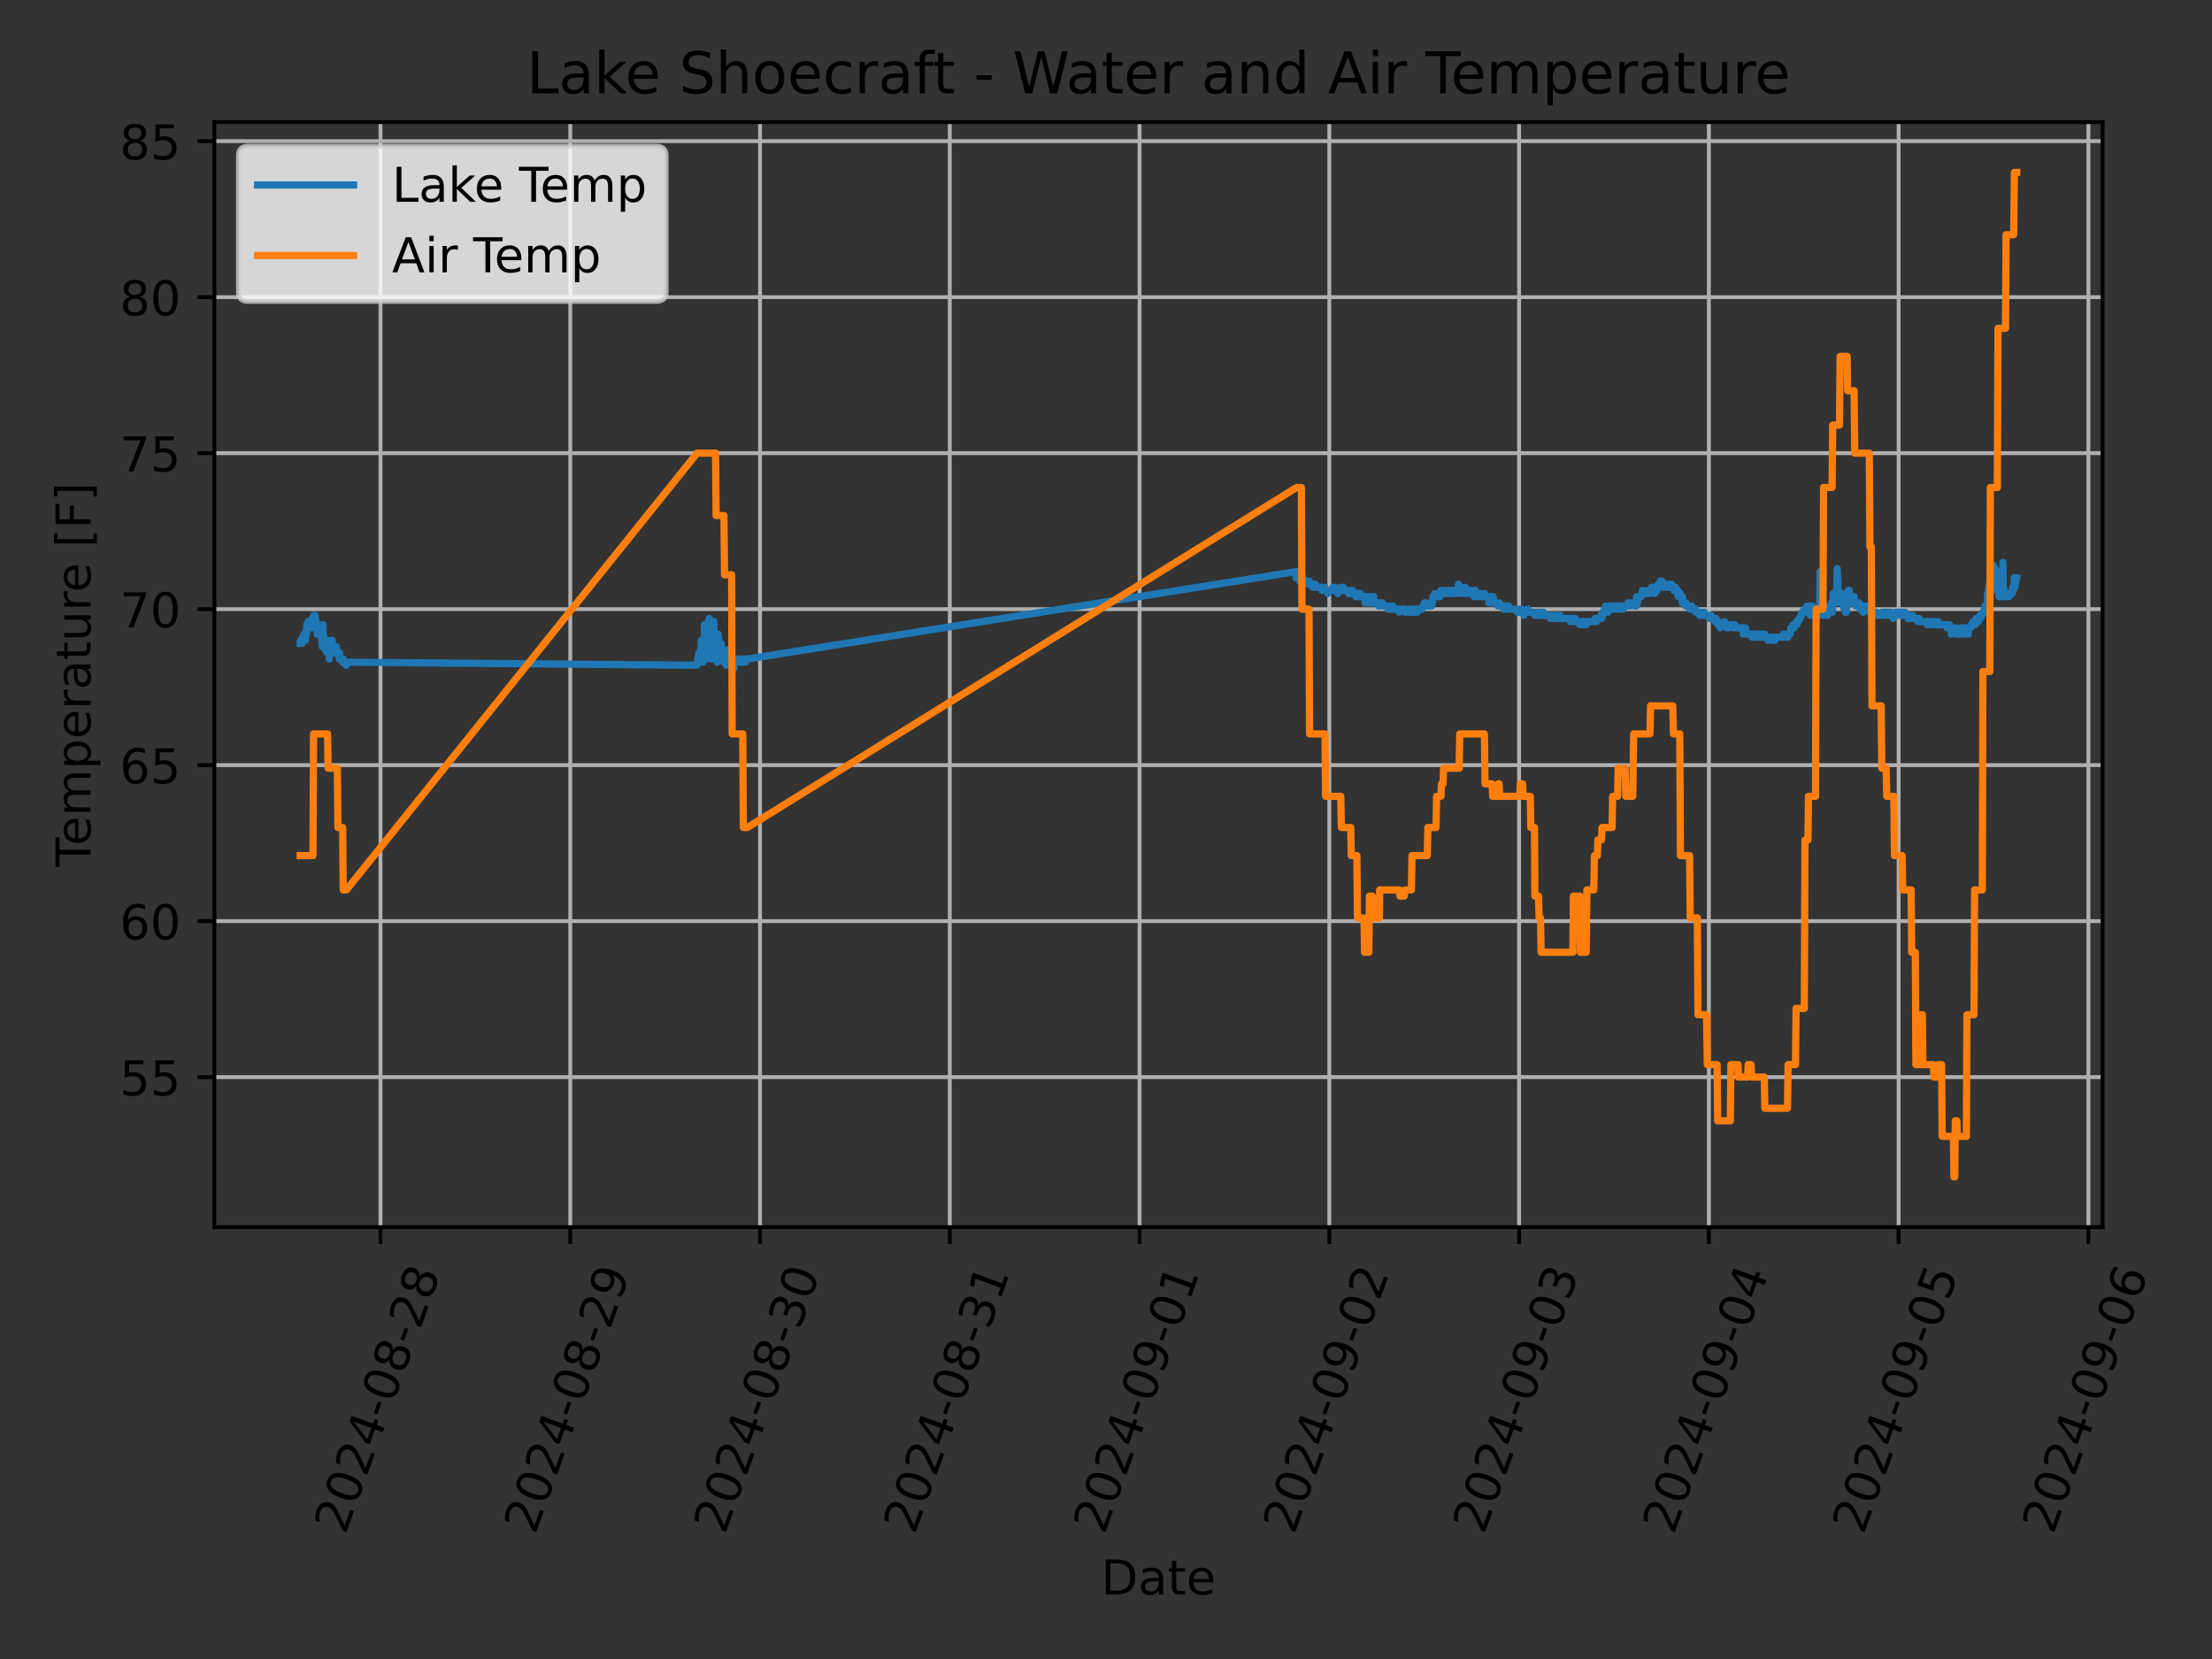 <?xml version="1.0" encoding="utf-8" standalone="no"?>
<!DOCTYPE svg PUBLIC "-//W3C//DTD SVG 1.1//EN"
  "http://www.w3.org/Graphics/SVG/1.1/DTD/svg11.dtd">
<!-- Created with matplotlib (https://matplotlib.org/) -->
<svg height="345.6pt" version="1.1" viewBox="0 0 460.8 345.6" width="460.8pt" xmlns="http://www.w3.org/2000/svg" xmlns:xlink="http://www.w3.org/1999/xlink">
 <rect x="0" y="0" width="460.8" height="345.6" fill="#333333" stroke="none"/>
 <defs>
  <style type="text/css">*{stroke-linecap:butt;stroke-linejoin:round;}</style>
 </defs>
 <g id="figure_1">
  <g id="patch_1">
   <path d="M 0 345.6 
L 460.8 345.6 
L 460.8 0 
L 0 0 
z
" style="fill:none;"/>
  </g>
  <g id="axes_1">
   <g id="patch_2">
    <path d="M 44.66 255.639 
L 437.996 255.639 
L 437.996 25.44 
L 44.66 25.44 
z
" style="fill:none;"/>
   </g>
   <g id="matplotlib.axis_1">
    <g id="xtick_1">
     <g id="line2d_1">
      <path clip-path="url(#p57161c2ef0)" d="M 79.264 255.639 
L 79.264 25.44 
" style="fill:none;stroke:#b0b0b0;stroke-linecap:square;stroke-width:0.8;"/>
     </g>
     <g id="line2d_2">
      <defs>
       <path d="M 0 0 
L 0 3.5 
" id="m2e23cd7ee0" style="stroke:#000000;stroke-width:0.8;"/>
      </defs>
      <g>
       <use style="stroke:#000000;stroke-width:0.8;" x="79.264" xlink:href="#m2e23cd7ee0" y="255.639"/>
      </g>
     </g>
     <g id="text_1">
      <!-- 2024-08-28 -->
      <g transform="translate(71.918 319.848)rotate(-70)scale(0.1 -0.1)">
       <defs>
        <path d="M 19.188 8.297 
L 53.609 8.297 
L 53.609 0 
L 7.328 0 
L 7.328 8.297 
Q 12.938 14.109 22.625 23.891 
Q 32.328 33.688 34.812 36.531 
Q 39.547 41.844 41.422 45.531 
Q 43.312 49.219 43.312 52.781 
Q 43.312 58.594 39.234 62.25 
Q 35.156 65.922 28.609 65.922 
Q 23.969 65.922 18.812 64.312 
Q 13.672 62.703 7.812 59.422 
L 7.812 69.391 
Q 13.766 71.781 18.938 73 
Q 24.125 74.219 28.422 74.219 
Q 39.75 74.219 46.484 68.547 
Q 53.219 62.891 53.219 53.422 
Q 53.219 48.922 51.531 44.891 
Q 49.859 40.875 45.406 35.406 
Q 44.188 33.984 37.641 27.219 
Q 31.109 20.453 19.188 8.297 
z
" id="DejaVuSans-50"/>
        <path d="M 31.781 66.406 
Q 24.172 66.406 20.328 58.906 
Q 16.5 51.422 16.5 36.375 
Q 16.5 21.391 20.328 13.891 
Q 24.172 6.391 31.781 6.391 
Q 39.453 6.391 43.281 13.891 
Q 47.125 21.391 47.125 36.375 
Q 47.125 51.422 43.281 58.906 
Q 39.453 66.406 31.781 66.406 
z
M 31.781 74.219 
Q 44.047 74.219 50.516 64.516 
Q 56.984 54.828 56.984 36.375 
Q 56.984 17.969 50.516 8.266 
Q 44.047 -1.422 31.781 -1.422 
Q 19.531 -1.422 13.062 8.266 
Q 6.594 17.969 6.594 36.375 
Q 6.594 54.828 13.062 64.516 
Q 19.531 74.219 31.781 74.219 
z
" id="DejaVuSans-48"/>
        <path d="M 37.797 64.312 
L 12.891 25.391 
L 37.797 25.391 
z
M 35.203 72.906 
L 47.609 72.906 
L 47.609 25.391 
L 58.016 25.391 
L 58.016 17.188 
L 47.609 17.188 
L 47.609 0 
L 37.797 0 
L 37.797 17.188 
L 4.891 17.188 
L 4.891 26.703 
z
" id="DejaVuSans-52"/>
        <path d="M 4.891 31.391 
L 31.203 31.391 
L 31.203 23.391 
L 4.891 23.391 
z
" id="DejaVuSans-45"/>
        <path d="M 31.781 34.625 
Q 24.75 34.625 20.719 30.859 
Q 16.703 27.094 16.703 20.516 
Q 16.703 13.922 20.719 10.156 
Q 24.75 6.391 31.781 6.391 
Q 38.812 6.391 42.859 10.172 
Q 46.922 13.969 46.922 20.516 
Q 46.922 27.094 42.891 30.859 
Q 38.875 34.625 31.781 34.625 
z
M 21.922 38.812 
Q 15.578 40.375 12.031 44.719 
Q 8.5 49.078 8.5 55.328 
Q 8.5 64.062 14.719 69.141 
Q 20.953 74.219 31.781 74.219 
Q 42.672 74.219 48.875 69.141 
Q 55.078 64.062 55.078 55.328 
Q 55.078 49.078 51.531 44.719 
Q 48 40.375 41.703 38.812 
Q 48.828 37.156 52.797 32.312 
Q 56.781 27.484 56.781 20.516 
Q 56.781 9.906 50.312 4.234 
Q 43.844 -1.422 31.781 -1.422 
Q 19.734 -1.422 13.25 4.234 
Q 6.781 9.906 6.781 20.516 
Q 6.781 27.484 10.781 32.312 
Q 14.797 37.156 21.922 38.812 
z
M 18.312 54.391 
Q 18.312 48.734 21.844 45.562 
Q 25.391 42.391 31.781 42.391 
Q 38.141 42.391 41.719 45.562 
Q 45.312 48.734 45.312 54.391 
Q 45.312 60.062 41.719 63.234 
Q 38.141 66.406 31.781 66.406 
Q 25.391 66.406 21.844 63.234 
Q 18.312 60.062 18.312 54.391 
z
" id="DejaVuSans-56"/>
       </defs>
       <use xlink:href="#DejaVuSans-50"/>
       <use x="63.623" xlink:href="#DejaVuSans-48"/>
       <use x="127.246" xlink:href="#DejaVuSans-50"/>
       <use x="190.869" xlink:href="#DejaVuSans-52"/>
       <use x="254.492" xlink:href="#DejaVuSans-45"/>
       <use x="290.576" xlink:href="#DejaVuSans-48"/>
       <use x="354.199" xlink:href="#DejaVuSans-56"/>
       <use x="417.822" xlink:href="#DejaVuSans-45"/>
       <use x="453.906" xlink:href="#DejaVuSans-50"/>
       <use x="517.529" xlink:href="#DejaVuSans-56"/>
      </g>
     </g>
    </g>
    <g id="xtick_2">
     <g id="line2d_3">
      <path clip-path="url(#p57161c2ef0)" d="M 118.796 255.639 
L 118.796 25.44 
" style="fill:none;stroke:#b0b0b0;stroke-linecap:square;stroke-width:0.8;"/>
     </g>
     <g id="line2d_4">
      <g>
       <use style="stroke:#000000;stroke-width:0.8;" x="118.796" xlink:href="#m2e23cd7ee0" y="255.639"/>
      </g>
     </g>
     <g id="text_2">
      <!-- 2024-08-29 -->
      <g transform="translate(111.45 319.848)rotate(-70)scale(0.1 -0.1)">
       <defs>
        <path d="M 10.984 1.516 
L 10.984 10.5 
Q 14.703 8.734 18.5 7.812 
Q 22.312 6.891 25.984 6.891 
Q 35.75 6.891 40.891 13.453 
Q 46.047 20.016 46.781 33.406 
Q 43.953 29.203 39.594 26.953 
Q 35.25 24.703 29.984 24.703 
Q 19.047 24.703 12.672 31.312 
Q 6.297 37.938 6.297 49.422 
Q 6.297 60.641 12.938 67.422 
Q 19.578 74.219 30.609 74.219 
Q 43.266 74.219 49.922 64.516 
Q 56.594 54.828 56.594 36.375 
Q 56.594 19.141 48.406 8.859 
Q 40.234 -1.422 26.422 -1.422 
Q 22.703 -1.422 18.891 -0.688 
Q 15.094 0.047 10.984 1.516 
z
M 30.609 32.422 
Q 37.25 32.422 41.125 36.953 
Q 45.016 41.5 45.016 49.422 
Q 45.016 57.281 41.125 61.844 
Q 37.25 66.406 30.609 66.406 
Q 23.969 66.406 20.094 61.844 
Q 16.219 57.281 16.219 49.422 
Q 16.219 41.5 20.094 36.953 
Q 23.969 32.422 30.609 32.422 
z
" id="DejaVuSans-57"/>
       </defs>
       <use xlink:href="#DejaVuSans-50"/>
       <use x="63.623" xlink:href="#DejaVuSans-48"/>
       <use x="127.246" xlink:href="#DejaVuSans-50"/>
       <use x="190.869" xlink:href="#DejaVuSans-52"/>
       <use x="254.492" xlink:href="#DejaVuSans-45"/>
       <use x="290.576" xlink:href="#DejaVuSans-48"/>
       <use x="354.199" xlink:href="#DejaVuSans-56"/>
       <use x="417.822" xlink:href="#DejaVuSans-45"/>
       <use x="453.906" xlink:href="#DejaVuSans-50"/>
       <use x="517.529" xlink:href="#DejaVuSans-57"/>
      </g>
     </g>
    </g>
    <g id="xtick_3">
     <g id="line2d_5">
      <path clip-path="url(#p57161c2ef0)" d="M 158.327 255.639 
L 158.327 25.44 
" style="fill:none;stroke:#b0b0b0;stroke-linecap:square;stroke-width:0.8;"/>
     </g>
     <g id="line2d_6">
      <g>
       <use style="stroke:#000000;stroke-width:0.8;" x="158.327" xlink:href="#m2e23cd7ee0" y="255.639"/>
      </g>
     </g>
     <g id="text_3">
      <!-- 2024-08-30 -->
      <g transform="translate(150.982 319.848)rotate(-70)scale(0.1 -0.1)">
       <defs>
        <path d="M 40.578 39.312 
Q 47.656 37.797 51.625 33 
Q 55.609 28.219 55.609 21.188 
Q 55.609 10.406 48.188 4.484 
Q 40.766 -1.422 27.094 -1.422 
Q 22.516 -1.422 17.656 -0.516 
Q 12.797 0.391 7.625 2.203 
L 7.625 11.719 
Q 11.719 9.328 16.594 8.109 
Q 21.484 6.891 26.812 6.891 
Q 36.078 6.891 40.938 10.547 
Q 45.797 14.203 45.797 21.188 
Q 45.797 27.641 41.281 31.266 
Q 36.766 34.906 28.719 34.906 
L 20.219 34.906 
L 20.219 43.016 
L 29.109 43.016 
Q 36.375 43.016 40.234 45.922 
Q 44.094 48.828 44.094 54.297 
Q 44.094 59.906 40.109 62.906 
Q 36.141 65.922 28.719 65.922 
Q 24.656 65.922 20.016 65.031 
Q 15.375 64.156 9.812 62.312 
L 9.812 71.094 
Q 15.438 72.656 20.344 73.438 
Q 25.25 74.219 29.594 74.219 
Q 40.828 74.219 47.359 69.109 
Q 53.906 64.016 53.906 55.328 
Q 53.906 49.266 50.438 45.094 
Q 46.969 40.922 40.578 39.312 
z
" id="DejaVuSans-51"/>
       </defs>
       <use xlink:href="#DejaVuSans-50"/>
       <use x="63.623" xlink:href="#DejaVuSans-48"/>
       <use x="127.246" xlink:href="#DejaVuSans-50"/>
       <use x="190.869" xlink:href="#DejaVuSans-52"/>
       <use x="254.492" xlink:href="#DejaVuSans-45"/>
       <use x="290.576" xlink:href="#DejaVuSans-48"/>
       <use x="354.199" xlink:href="#DejaVuSans-56"/>
       <use x="417.822" xlink:href="#DejaVuSans-45"/>
       <use x="453.906" xlink:href="#DejaVuSans-51"/>
       <use x="517.529" xlink:href="#DejaVuSans-48"/>
      </g>
     </g>
    </g>
    <g id="xtick_4">
     <g id="line2d_7">
      <path clip-path="url(#p57161c2ef0)" d="M 197.859 255.639 
L 197.859 25.44 
" style="fill:none;stroke:#b0b0b0;stroke-linecap:square;stroke-width:0.8;"/>
     </g>
     <g id="line2d_8">
      <g>
       <use style="stroke:#000000;stroke-width:0.8;" x="197.859" xlink:href="#m2e23cd7ee0" y="255.639"/>
      </g>
     </g>
     <g id="text_4">
      <!-- 2024-08-31 -->
      <g transform="translate(190.514 319.848)rotate(-70)scale(0.1 -0.1)">
       <defs>
        <path d="M 12.406 8.297 
L 28.516 8.297 
L 28.516 63.922 
L 10.984 60.406 
L 10.984 69.391 
L 28.422 72.906 
L 38.281 72.906 
L 38.281 8.297 
L 54.391 8.297 
L 54.391 0 
L 12.406 0 
z
" id="DejaVuSans-49"/>
       </defs>
       <use xlink:href="#DejaVuSans-50"/>
       <use x="63.623" xlink:href="#DejaVuSans-48"/>
       <use x="127.246" xlink:href="#DejaVuSans-50"/>
       <use x="190.869" xlink:href="#DejaVuSans-52"/>
       <use x="254.492" xlink:href="#DejaVuSans-45"/>
       <use x="290.576" xlink:href="#DejaVuSans-48"/>
       <use x="354.199" xlink:href="#DejaVuSans-56"/>
       <use x="417.822" xlink:href="#DejaVuSans-45"/>
       <use x="453.906" xlink:href="#DejaVuSans-51"/>
       <use x="517.529" xlink:href="#DejaVuSans-49"/>
      </g>
     </g>
    </g>
    <g id="xtick_5">
     <g id="line2d_9">
      <path clip-path="url(#p57161c2ef0)" d="M 237.391 255.639 
L 237.391 25.44 
" style="fill:none;stroke:#b0b0b0;stroke-linecap:square;stroke-width:0.8;"/>
     </g>
     <g id="line2d_10">
      <g>
       <use style="stroke:#000000;stroke-width:0.8;" x="237.391" xlink:href="#m2e23cd7ee0" y="255.639"/>
      </g>
     </g>
     <g id="text_5">
      <!-- 2024-09-01 -->
      <g transform="translate(230.046 319.848)rotate(-70)scale(0.1 -0.1)">
       <use xlink:href="#DejaVuSans-50"/>
       <use x="63.623" xlink:href="#DejaVuSans-48"/>
       <use x="127.246" xlink:href="#DejaVuSans-50"/>
       <use x="190.869" xlink:href="#DejaVuSans-52"/>
       <use x="254.492" xlink:href="#DejaVuSans-45"/>
       <use x="290.576" xlink:href="#DejaVuSans-48"/>
       <use x="354.199" xlink:href="#DejaVuSans-57"/>
       <use x="417.822" xlink:href="#DejaVuSans-45"/>
       <use x="453.906" xlink:href="#DejaVuSans-48"/>
       <use x="517.529" xlink:href="#DejaVuSans-49"/>
      </g>
     </g>
    </g>
    <g id="xtick_6">
     <g id="line2d_11">
      <path clip-path="url(#p57161c2ef0)" d="M 276.923 255.639 
L 276.923 25.44 
" style="fill:none;stroke:#b0b0b0;stroke-linecap:square;stroke-width:0.8;"/>
     </g>
     <g id="line2d_12">
      <g>
       <use style="stroke:#000000;stroke-width:0.8;" x="276.923" xlink:href="#m2e23cd7ee0" y="255.639"/>
      </g>
     </g>
     <g id="text_6">
      <!-- 2024-09-02 -->
      <g transform="translate(269.577 319.848)rotate(-70)scale(0.1 -0.1)">
       <use xlink:href="#DejaVuSans-50"/>
       <use x="63.623" xlink:href="#DejaVuSans-48"/>
       <use x="127.246" xlink:href="#DejaVuSans-50"/>
       <use x="190.869" xlink:href="#DejaVuSans-52"/>
       <use x="254.492" xlink:href="#DejaVuSans-45"/>
       <use x="290.576" xlink:href="#DejaVuSans-48"/>
       <use x="354.199" xlink:href="#DejaVuSans-57"/>
       <use x="417.822" xlink:href="#DejaVuSans-45"/>
       <use x="453.906" xlink:href="#DejaVuSans-48"/>
       <use x="517.529" xlink:href="#DejaVuSans-50"/>
      </g>
     </g>
    </g>
    <g id="xtick_7">
     <g id="line2d_13">
      <path clip-path="url(#p57161c2ef0)" d="M 316.455 255.639 
L 316.455 25.44 
" style="fill:none;stroke:#b0b0b0;stroke-linecap:square;stroke-width:0.8;"/>
     </g>
     <g id="line2d_14">
      <g>
       <use style="stroke:#000000;stroke-width:0.8;" x="316.455" xlink:href="#m2e23cd7ee0" y="255.639"/>
      </g>
     </g>
     <g id="text_7">
      <!-- 2024-09-03 -->
      <g transform="translate(309.109 319.848)rotate(-70)scale(0.1 -0.1)">
       <use xlink:href="#DejaVuSans-50"/>
       <use x="63.623" xlink:href="#DejaVuSans-48"/>
       <use x="127.246" xlink:href="#DejaVuSans-50"/>
       <use x="190.869" xlink:href="#DejaVuSans-52"/>
       <use x="254.492" xlink:href="#DejaVuSans-45"/>
       <use x="290.576" xlink:href="#DejaVuSans-48"/>
       <use x="354.199" xlink:href="#DejaVuSans-57"/>
       <use x="417.822" xlink:href="#DejaVuSans-45"/>
       <use x="453.906" xlink:href="#DejaVuSans-48"/>
       <use x="517.529" xlink:href="#DejaVuSans-51"/>
      </g>
     </g>
    </g>
    <g id="xtick_8">
     <g id="line2d_15">
      <path clip-path="url(#p57161c2ef0)" d="M 355.986 255.639 
L 355.986 25.44 
" style="fill:none;stroke:#b0b0b0;stroke-linecap:square;stroke-width:0.8;"/>
     </g>
     <g id="line2d_16">
      <g>
       <use style="stroke:#000000;stroke-width:0.8;" x="355.986" xlink:href="#m2e23cd7ee0" y="255.639"/>
      </g>
     </g>
     <g id="text_8">
      <!-- 2024-09-04 -->
      <g transform="translate(348.641 319.848)rotate(-70)scale(0.1 -0.1)">
       <use xlink:href="#DejaVuSans-50"/>
       <use x="63.623" xlink:href="#DejaVuSans-48"/>
       <use x="127.246" xlink:href="#DejaVuSans-50"/>
       <use x="190.869" xlink:href="#DejaVuSans-52"/>
       <use x="254.492" xlink:href="#DejaVuSans-45"/>
       <use x="290.576" xlink:href="#DejaVuSans-48"/>
       <use x="354.199" xlink:href="#DejaVuSans-57"/>
       <use x="417.822" xlink:href="#DejaVuSans-45"/>
       <use x="453.906" xlink:href="#DejaVuSans-48"/>
       <use x="517.529" xlink:href="#DejaVuSans-52"/>
      </g>
     </g>
    </g>
    <g id="xtick_9">
     <g id="line2d_17">
      <path clip-path="url(#p57161c2ef0)" d="M 395.518 255.639 
L 395.518 25.44 
" style="fill:none;stroke:#b0b0b0;stroke-linecap:square;stroke-width:0.8;"/>
     </g>
     <g id="line2d_18">
      <g>
       <use style="stroke:#000000;stroke-width:0.8;" x="395.518" xlink:href="#m2e23cd7ee0" y="255.639"/>
      </g>
     </g>
     <g id="text_9">
      <!-- 2024-09-05 -->
      <g transform="translate(388.173 319.848)rotate(-70)scale(0.1 -0.1)">
       <defs>
        <path d="M 10.797 72.906 
L 49.516 72.906 
L 49.516 64.594 
L 19.828 64.594 
L 19.828 46.734 
Q 21.969 47.469 24.109 47.828 
Q 26.266 48.188 28.422 48.188 
Q 40.625 48.188 47.75 41.5 
Q 54.891 34.812 54.891 23.391 
Q 54.891 11.625 47.562 5.094 
Q 40.234 -1.422 26.906 -1.422 
Q 22.312 -1.422 17.547 -0.641 
Q 12.797 0.141 7.719 1.703 
L 7.719 11.625 
Q 12.109 9.234 16.797 8.062 
Q 21.484 6.891 26.703 6.891 
Q 35.156 6.891 40.078 11.328 
Q 45.016 15.766 45.016 23.391 
Q 45.016 31 40.078 35.438 
Q 35.156 39.891 26.703 39.891 
Q 22.75 39.891 18.812 39.016 
Q 14.891 38.141 10.797 36.281 
z
" id="DejaVuSans-53"/>
       </defs>
       <use xlink:href="#DejaVuSans-50"/>
       <use x="63.623" xlink:href="#DejaVuSans-48"/>
       <use x="127.246" xlink:href="#DejaVuSans-50"/>
       <use x="190.869" xlink:href="#DejaVuSans-52"/>
       <use x="254.492" xlink:href="#DejaVuSans-45"/>
       <use x="290.576" xlink:href="#DejaVuSans-48"/>
       <use x="354.199" xlink:href="#DejaVuSans-57"/>
       <use x="417.822" xlink:href="#DejaVuSans-45"/>
       <use x="453.906" xlink:href="#DejaVuSans-48"/>
       <use x="517.529" xlink:href="#DejaVuSans-53"/>
      </g>
     </g>
    </g>
    <g id="xtick_10">
     <g id="line2d_19">
      <path clip-path="url(#p57161c2ef0)" d="M 435.05 255.639 
L 435.05 25.44 
" style="fill:none;stroke:#b0b0b0;stroke-linecap:square;stroke-width:0.8;"/>
     </g>
     <g id="line2d_20">
      <g>
       <use style="stroke:#000000;stroke-width:0.8;" x="435.05" xlink:href="#m2e23cd7ee0" y="255.639"/>
      </g>
     </g>
     <g id="text_10">
      <!-- 2024-09-06 -->
      <g transform="translate(427.705 319.848)rotate(-70)scale(0.1 -0.1)">
       <defs>
        <path d="M 33.016 40.375 
Q 26.375 40.375 22.484 35.828 
Q 18.609 31.297 18.609 23.391 
Q 18.609 15.531 22.484 10.953 
Q 26.375 6.391 33.016 6.391 
Q 39.656 6.391 43.531 10.953 
Q 47.406 15.531 47.406 23.391 
Q 47.406 31.297 43.531 35.828 
Q 39.656 40.375 33.016 40.375 
z
M 52.594 71.297 
L 52.594 62.312 
Q 48.875 64.062 45.094 64.984 
Q 41.312 65.922 37.594 65.922 
Q 27.828 65.922 22.672 59.328 
Q 17.531 52.734 16.797 39.406 
Q 19.672 43.656 24.016 45.922 
Q 28.375 48.188 33.594 48.188 
Q 44.578 48.188 50.953 41.516 
Q 57.328 34.859 57.328 23.391 
Q 57.328 12.156 50.688 5.359 
Q 44.047 -1.422 33.016 -1.422 
Q 20.359 -1.422 13.672 8.266 
Q 6.984 17.969 6.984 36.375 
Q 6.984 53.656 15.188 63.938 
Q 23.391 74.219 37.203 74.219 
Q 40.922 74.219 44.703 73.484 
Q 48.484 72.75 52.594 71.297 
z
" id="DejaVuSans-54"/>
       </defs>
       <use xlink:href="#DejaVuSans-50"/>
       <use x="63.623" xlink:href="#DejaVuSans-48"/>
       <use x="127.246" xlink:href="#DejaVuSans-50"/>
       <use x="190.869" xlink:href="#DejaVuSans-52"/>
       <use x="254.492" xlink:href="#DejaVuSans-45"/>
       <use x="290.576" xlink:href="#DejaVuSans-48"/>
       <use x="354.199" xlink:href="#DejaVuSans-57"/>
       <use x="417.822" xlink:href="#DejaVuSans-45"/>
       <use x="453.906" xlink:href="#DejaVuSans-48"/>
       <use x="517.529" xlink:href="#DejaVuSans-54"/>
      </g>
     </g>
    </g>
    <g id="text_11">
     <!-- Date -->
     <g transform="translate(229.377 332.158)scale(0.1 -0.1)">
      <defs>
       <path d="M 19.672 64.797 
L 19.672 8.109 
L 31.594 8.109 
Q 46.688 8.109 53.688 14.938 
Q 60.688 21.781 60.688 36.531 
Q 60.688 51.172 53.688 57.984 
Q 46.688 64.797 31.594 64.797 
z
M 9.812 72.906 
L 30.078 72.906 
Q 51.266 72.906 61.172 64.094 
Q 71.094 55.281 71.094 36.531 
Q 71.094 17.672 61.125 8.828 
Q 51.172 0 30.078 0 
L 9.812 0 
z
" id="DejaVuSans-68"/>
       <path d="M 34.281 27.484 
Q 23.391 27.484 19.188 25 
Q 14.984 22.516 14.984 16.5 
Q 14.984 11.719 18.141 8.906 
Q 21.297 6.109 26.703 6.109 
Q 34.188 6.109 38.703 11.406 
Q 43.219 16.703 43.219 25.484 
L 43.219 27.484 
z
M 52.203 31.203 
L 52.203 0 
L 43.219 0 
L 43.219 8.297 
Q 40.141 3.328 35.547 0.953 
Q 30.953 -1.422 24.312 -1.422 
Q 15.922 -1.422 10.953 3.297 
Q 6 8.016 6 15.922 
Q 6 25.141 12.172 29.828 
Q 18.359 34.516 30.609 34.516 
L 43.219 34.516 
L 43.219 35.406 
Q 43.219 41.609 39.141 45 
Q 35.062 48.391 27.688 48.391 
Q 23 48.391 18.547 47.266 
Q 14.109 46.141 10.016 43.891 
L 10.016 52.203 
Q 14.938 54.109 19.578 55.047 
Q 24.219 56 28.609 56 
Q 40.484 56 46.344 49.844 
Q 52.203 43.703 52.203 31.203 
z
" id="DejaVuSans-97"/>
       <path d="M 18.312 70.219 
L 18.312 54.688 
L 36.812 54.688 
L 36.812 47.703 
L 18.312 47.703 
L 18.312 18.016 
Q 18.312 11.328 20.141 9.422 
Q 21.969 7.516 27.594 7.516 
L 36.812 7.516 
L 36.812 0 
L 27.594 0 
Q 17.188 0 13.234 3.875 
Q 9.281 7.766 9.281 18.016 
L 9.281 47.703 
L 2.688 47.703 
L 2.688 54.688 
L 9.281 54.688 
L 9.281 70.219 
z
" id="DejaVuSans-116"/>
       <path d="M 56.203 29.594 
L 56.203 25.203 
L 14.891 25.203 
Q 15.484 15.922 20.484 11.062 
Q 25.484 6.203 34.422 6.203 
Q 39.594 6.203 44.453 7.469 
Q 49.312 8.734 54.109 11.281 
L 54.109 2.781 
Q 49.266 0.734 44.188 -0.344 
Q 39.109 -1.422 33.891 -1.422 
Q 20.797 -1.422 13.156 6.188 
Q 5.516 13.812 5.516 26.812 
Q 5.516 40.234 12.766 48.109 
Q 20.016 56 32.328 56 
Q 43.359 56 49.781 48.891 
Q 56.203 41.797 56.203 29.594 
z
M 47.219 32.234 
Q 47.125 39.594 43.094 43.984 
Q 39.062 48.391 32.422 48.391 
Q 24.906 48.391 20.391 44.141 
Q 15.875 39.891 15.188 32.172 
z
" id="DejaVuSans-101"/>
      </defs>
      <use xlink:href="#DejaVuSans-68"/>
      <use x="77.002" xlink:href="#DejaVuSans-97"/>
      <use x="138.281" xlink:href="#DejaVuSans-116"/>
      <use x="177.49" xlink:href="#DejaVuSans-101"/>
     </g>
    </g>
   </g>
   <g id="matplotlib.axis_2">
    <g id="ytick_1">
     <g id="line2d_21">
      <path clip-path="url(#p57161c2ef0)" d="M 44.66 224.378 
L 437.996 224.378 
" style="fill:none;stroke:#b0b0b0;stroke-linecap:square;stroke-width:0.8;"/>
     </g>
     <g id="line2d_22">
      <defs>
       <path d="M 0 0 
L -3.5 0 
" id="mee65e20e39" style="stroke:#000000;stroke-width:0.8;"/>
      </defs>
      <g>
       <use style="stroke:#000000;stroke-width:0.8;" x="44.66" xlink:href="#mee65e20e39" y="224.378"/>
      </g>
     </g>
     <g id="text_12">
      <!-- 55 -->
      <g transform="translate(24.935 228.177)scale(0.1 -0.1)">
       <use xlink:href="#DejaVuSans-53"/>
       <use x="63.623" xlink:href="#DejaVuSans-53"/>
      </g>
     </g>
    </g>
    <g id="ytick_2">
     <g id="line2d_23">
      <path clip-path="url(#p57161c2ef0)" d="M 44.66 191.882 
L 437.996 191.882 
" style="fill:none;stroke:#b0b0b0;stroke-linecap:square;stroke-width:0.8;"/>
     </g>
     <g id="line2d_24">
      <g>
       <use style="stroke:#000000;stroke-width:0.8;" x="44.66" xlink:href="#mee65e20e39" y="191.882"/>
      </g>
     </g>
     <g id="text_13">
      <!-- 60 -->
      <g transform="translate(24.935 195.682)scale(0.1 -0.1)">
       <use xlink:href="#DejaVuSans-54"/>
       <use x="63.623" xlink:href="#DejaVuSans-48"/>
      </g>
     </g>
    </g>
    <g id="ytick_3">
     <g id="line2d_25">
      <path clip-path="url(#p57161c2ef0)" d="M 44.66 159.387 
L 437.996 159.387 
" style="fill:none;stroke:#b0b0b0;stroke-linecap:square;stroke-width:0.8;"/>
     </g>
     <g id="line2d_26">
      <g>
       <use style="stroke:#000000;stroke-width:0.8;" x="44.66" xlink:href="#mee65e20e39" y="159.387"/>
      </g>
     </g>
     <g id="text_14">
      <!-- 65 -->
      <g transform="translate(24.935 163.186)scale(0.1 -0.1)">
       <use xlink:href="#DejaVuSans-54"/>
       <use x="63.623" xlink:href="#DejaVuSans-53"/>
      </g>
     </g>
    </g>
    <g id="ytick_4">
     <g id="line2d_27">
      <path clip-path="url(#p57161c2ef0)" d="M 44.66 126.891 
L 437.996 126.891 
" style="fill:none;stroke:#b0b0b0;stroke-linecap:square;stroke-width:0.8;"/>
     </g>
     <g id="line2d_28">
      <g>
       <use style="stroke:#000000;stroke-width:0.8;" x="44.66" xlink:href="#mee65e20e39" y="126.891"/>
      </g>
     </g>
     <g id="text_15">
      <!-- 70 -->
      <g transform="translate(24.935 130.69)scale(0.1 -0.1)">
       <defs>
        <path d="M 8.203 72.906 
L 55.078 72.906 
L 55.078 68.703 
L 28.609 0 
L 18.312 0 
L 43.219 64.594 
L 8.203 64.594 
z
" id="DejaVuSans-55"/>
       </defs>
       <use xlink:href="#DejaVuSans-55"/>
       <use x="63.623" xlink:href="#DejaVuSans-48"/>
      </g>
     </g>
    </g>
    <g id="ytick_5">
     <g id="line2d_29">
      <path clip-path="url(#p57161c2ef0)" d="M 44.66 94.396 
L 437.996 94.396 
" style="fill:none;stroke:#b0b0b0;stroke-linecap:square;stroke-width:0.8;"/>
     </g>
     <g id="line2d_30">
      <g>
       <use style="stroke:#000000;stroke-width:0.8;" x="44.66" xlink:href="#mee65e20e39" y="94.396"/>
      </g>
     </g>
     <g id="text_16">
      <!-- 75 -->
      <g transform="translate(24.935 98.195)scale(0.1 -0.1)">
       <use xlink:href="#DejaVuSans-55"/>
       <use x="63.623" xlink:href="#DejaVuSans-53"/>
      </g>
     </g>
    </g>
    <g id="ytick_6">
     <g id="line2d_31">
      <path clip-path="url(#p57161c2ef0)" d="M 44.66 61.9 
L 437.996 61.9 
" style="fill:none;stroke:#b0b0b0;stroke-linecap:square;stroke-width:0.8;"/>
     </g>
     <g id="line2d_32">
      <g>
       <use style="stroke:#000000;stroke-width:0.8;" x="44.66" xlink:href="#mee65e20e39" y="61.9"/>
      </g>
     </g>
     <g id="text_17">
      <!-- 80 -->
      <g transform="translate(24.935 65.699)scale(0.1 -0.1)">
       <use xlink:href="#DejaVuSans-56"/>
       <use x="63.623" xlink:href="#DejaVuSans-48"/>
      </g>
     </g>
    </g>
    <g id="ytick_7">
     <g id="line2d_33">
      <path clip-path="url(#p57161c2ef0)" d="M 44.66 29.404 
L 437.996 29.404 
" style="fill:none;stroke:#b0b0b0;stroke-linecap:square;stroke-width:0.8;"/>
     </g>
     <g id="line2d_34">
      <g>
       <use style="stroke:#000000;stroke-width:0.8;" x="44.66" xlink:href="#mee65e20e39" y="29.404"/>
      </g>
     </g>
     <g id="text_18">
      <!-- 85 -->
      <g transform="translate(24.935 33.204)scale(0.1 -0.1)">
       <use xlink:href="#DejaVuSans-56"/>
       <use x="63.623" xlink:href="#DejaVuSans-53"/>
      </g>
     </g>
    </g>
    <g id="text_19">
     <!-- Temperature [F] -->
     <g transform="translate(18.855 180.575)rotate(-90)scale(0.1 -0.1)">
      <defs>
       <path d="M -0.297 72.906 
L 61.375 72.906 
L 61.375 64.594 
L 35.5 64.594 
L 35.5 0 
L 25.594 0 
L 25.594 64.594 
L -0.297 64.594 
z
" id="DejaVuSans-84"/>
       <path d="M 52 44.188 
Q 55.375 50.25 60.062 53.125 
Q 64.75 56 71.094 56 
Q 79.641 56 84.281 50.016 
Q 88.922 44.047 88.922 33.016 
L 88.922 0 
L 79.891 0 
L 79.891 32.719 
Q 79.891 40.578 77.094 44.375 
Q 74.312 48.188 68.609 48.188 
Q 61.625 48.188 57.562 43.547 
Q 53.516 38.922 53.516 30.906 
L 53.516 0 
L 44.484 0 
L 44.484 32.719 
Q 44.484 40.625 41.703 44.406 
Q 38.922 48.188 33.109 48.188 
Q 26.219 48.188 22.156 43.531 
Q 18.109 38.875 18.109 30.906 
L 18.109 0 
L 9.078 0 
L 9.078 54.688 
L 18.109 54.688 
L 18.109 46.188 
Q 21.188 51.219 25.484 53.609 
Q 29.781 56 35.688 56 
Q 41.656 56 45.828 52.969 
Q 50 49.953 52 44.188 
z
" id="DejaVuSans-109"/>
       <path d="M 18.109 8.203 
L 18.109 -20.797 
L 9.078 -20.797 
L 9.078 54.688 
L 18.109 54.688 
L 18.109 46.391 
Q 20.953 51.266 25.266 53.625 
Q 29.594 56 35.594 56 
Q 45.562 56 51.781 48.094 
Q 58.016 40.188 58.016 27.297 
Q 58.016 14.406 51.781 6.484 
Q 45.562 -1.422 35.594 -1.422 
Q 29.594 -1.422 25.266 0.953 
Q 20.953 3.328 18.109 8.203 
z
M 48.688 27.297 
Q 48.688 37.203 44.609 42.844 
Q 40.531 48.484 33.406 48.484 
Q 26.266 48.484 22.188 42.844 
Q 18.109 37.203 18.109 27.297 
Q 18.109 17.391 22.188 11.75 
Q 26.266 6.109 33.406 6.109 
Q 40.531 6.109 44.609 11.75 
Q 48.688 17.391 48.688 27.297 
z
" id="DejaVuSans-112"/>
       <path d="M 41.109 46.297 
Q 39.594 47.172 37.812 47.578 
Q 36.031 48 33.891 48 
Q 26.266 48 22.188 43.047 
Q 18.109 38.094 18.109 28.812 
L 18.109 0 
L 9.078 0 
L 9.078 54.688 
L 18.109 54.688 
L 18.109 46.188 
Q 20.953 51.172 25.484 53.578 
Q 30.031 56 36.531 56 
Q 37.453 56 38.578 55.875 
Q 39.703 55.766 41.062 55.516 
z
" id="DejaVuSans-114"/>
       <path d="M 8.5 21.578 
L 8.5 54.688 
L 17.484 54.688 
L 17.484 21.922 
Q 17.484 14.156 20.5 10.266 
Q 23.531 6.391 29.594 6.391 
Q 36.859 6.391 41.078 11.031 
Q 45.312 15.672 45.312 23.688 
L 45.312 54.688 
L 54.297 54.688 
L 54.297 0 
L 45.312 0 
L 45.312 8.406 
Q 42.047 3.422 37.719 1 
Q 33.406 -1.422 27.688 -1.422 
Q 18.266 -1.422 13.375 4.438 
Q 8.5 10.297 8.5 21.578 
z
M 31.109 56 
z
" id="DejaVuSans-117"/>
       <path id="DejaVuSans-32"/>
       <path d="M 8.594 75.984 
L 29.297 75.984 
L 29.297 69 
L 17.578 69 
L 17.578 -6.203 
L 29.297 -6.203 
L 29.297 -13.188 
L 8.594 -13.188 
z
" id="DejaVuSans-91"/>
       <path d="M 9.812 72.906 
L 51.703 72.906 
L 51.703 64.594 
L 19.672 64.594 
L 19.672 43.109 
L 48.578 43.109 
L 48.578 34.812 
L 19.672 34.812 
L 19.672 0 
L 9.812 0 
z
" id="DejaVuSans-70"/>
       <path d="M 30.422 75.984 
L 30.422 -13.188 
L 9.719 -13.188 
L 9.719 -6.203 
L 21.391 -6.203 
L 21.391 69 
L 9.719 69 
L 9.719 75.984 
z
" id="DejaVuSans-93"/>
      </defs>
      <use xlink:href="#DejaVuSans-84"/>
      <use x="44.084" xlink:href="#DejaVuSans-101"/>
      <use x="105.607" xlink:href="#DejaVuSans-109"/>
      <use x="203.02" xlink:href="#DejaVuSans-112"/>
      <use x="266.496" xlink:href="#DejaVuSans-101"/>
      <use x="328.02" xlink:href="#DejaVuSans-114"/>
      <use x="369.133" xlink:href="#DejaVuSans-97"/>
      <use x="430.412" xlink:href="#DejaVuSans-116"/>
      <use x="469.621" xlink:href="#DejaVuSans-117"/>
      <use x="533" xlink:href="#DejaVuSans-114"/>
      <use x="571.863" xlink:href="#DejaVuSans-101"/>
      <use x="633.387" xlink:href="#DejaVuSans-32"/>
      <use x="665.174" xlink:href="#DejaVuSans-91"/>
      <use x="704.188" xlink:href="#DejaVuSans-70"/>
      <use x="761.707" xlink:href="#DejaVuSans-93"/>
     </g>
    </g>
   </g>
   <g id="line2d_35">
    <path clip-path="url(#p57161c2ef0)" d="M 62.539 134.04 
L 62.599 134.04 
L 62.656 133.39 
L 62.685 134.04 
L 62.714 134.04 
L 62.828 133.39 
L 62.885 133.39 
L 62.913 134.04 
L 62.942 133.39 
L 63.057 132.74 
L 63.229 132.74 
L 63.316 132.091 
L 63.461 133.39 
L 63.49 133.39 
L 63.578 132.091 
L 63.606 133.39 
L 63.663 132.091 
L 63.722 132.091 
L 63.839 130.791 
L 63.867 132.091 
L 63.896 130.141 
L 63.924 130.141 
L 63.954 130.791 
L 64.011 130.141 
L 64.126 130.141 
L 64.184 129.491 
L 64.214 130.141 
L 64.243 130.141 
L 64.272 129.491 
L 64.301 130.791 
L 64.387 130.791 
L 64.505 129.491 
L 64.533 129.491 
L 64.648 130.141 
L 64.677 130.141 
L 64.793 130.791 
L 64.881 130.791 
L 65.027 128.841 
L 65.172 130.141 
L 65.289 128.841 
L 65.319 128.841 
L 65.349 128.191 
L 65.407 128.841 
L 65.435 129.491 
L 65.513 128.841 
L 65.6 128.841 
L 65.659 128.191 
L 65.688 128.841 
L 65.718 128.841 
L 65.866 130.791 
L 65.925 130.141 
L 65.956 130.791 
L 66.049 130.791 
L 66.078 132.091 
L 66.136 130.791 
L 66.222 130.791 
L 66.339 130.141 
L 66.397 130.791 
L 66.427 130.141 
L 66.484 130.141 
L 66.543 132.091 
L 66.573 130.141 
L 66.629 130.141 
L 66.692 132.091 
L 66.748 130.791 
L 66.777 132.091 
L 66.806 130.141 
L 66.834 130.791 
L 66.863 130.791 
L 66.979 133.39 
L 67.038 130.791 
L 67.066 133.39 
L 67.096 134.69 
L 67.126 132.74 
L 67.275 130.141 
L 67.391 134.69 
L 67.45 132.74 
L 67.48 134.04 
L 67.541 134.69 
L 67.569 134.04 
L 67.597 134.04 
L 67.743 135.34 
L 68.034 135.34 
L 68.15 135.99 
L 68.237 135.34 
L 68.295 135.99 
L 68.324 135.34 
L 68.352 134.69 
L 68.381 135.99 
L 68.442 135.99 
L 68.528 133.39 
L 68.558 135.34 
L 68.588 137.29 
L 68.676 135.99 
L 68.734 135.99 
L 68.91 134.04 
L 69.025 134.69 
L 69.084 134.69 
L 69.113 134.04 
L 69.141 134.69 
L 69.171 135.34 
L 69.2 133.39 
L 69.258 135.99 
L 69.287 135.99 
L 69.346 134.69 
L 69.403 135.34 
L 69.431 134.69 
L 69.46 135.99 
L 69.49 135.99 
L 69.519 134.69 
L 69.604 135.34 
L 69.721 135.34 
L 69.812 135.99 
L 69.898 135.34 
L 69.988 135.99 
L 70.047 134.69 
L 70.104 135.34 
L 70.162 135.34 
L 70.278 135.99 
L 70.596 135.99 
L 70.683 137.29 
L 70.713 135.99 
L 70.77 137.29 
L 71.24 137.29 
L 71.358 137.94 
L 71.388 137.29 
L 71.445 137.94 
L 71.474 137.94 
L 71.502 137.29 
L 71.56 137.94 
L 72.11 137.94 
L 72.139 138.59 
L 72.168 137.94 
L 145.224 138.59 
L 145.253 137.94 
L 145.599 135.99 
L 145.628 137.94 
L 145.688 137.29 
L 145.749 137.94 
L 145.778 135.99 
L 145.848 137.94 
L 145.898 137.29 
L 145.927 137.29 
L 146.075 133.39 
L 146.2 135.99 
L 146.228 135.34 
L 146.36 137.29 
L 146.482 137.29 
L 146.511 137.94 
L 146.66 135.34 
L 146.753 130.141 
L 146.806 133.39 
L 146.836 135.34 
L 146.865 134.04 
L 146.958 135.99 
L 147.02 135.34 
L 147.049 135.34 
L 147.15 137.29 
L 147.179 135.99 
L 147.208 135.99 
L 147.243 135.34 
L 147.3 135.99 
L 147.364 135.99 
L 147.512 129.491 
L 147.627 135.34 
L 147.656 135.99 
L 147.771 128.841 
L 147.83 130.791 
L 147.859 130.141 
L 147.887 130.791 
L 148.045 137.29 
L 148.18 134.69 
L 148.268 134.69 
L 148.298 134.04 
L 148.326 134.69 
L 148.443 137.29 
L 148.594 134.69 
L 148.623 134.69 
L 148.72 129.491 
L 148.749 132.74 
L 148.914 137.29 
L 148.974 135.34 
L 149.004 134.69 
L 149.032 135.34 
L 149.119 137.29 
L 149.148 135.34 
L 149.177 135.99 
L 149.294 135.99 
L 149.323 134.69 
L 149.385 135.99 
L 149.414 137.94 
L 149.472 135.34 
L 149.529 135.34 
L 149.559 135.99 
L 149.59 132.091 
L 149.68 132.74 
L 149.74 135.34 
L 149.768 134.04 
L 149.799 133.39 
L 149.827 134.04 
L 149.972 135.34 
L 150.094 134.69 
L 150.122 134.69 
L 150.18 135.34 
L 150.209 134.04 
L 150.266 135.34 
L 150.294 135.34 
L 150.323 134.69 
L 150.381 135.34 
L 150.41 135.34 
L 150.524 135.99 
L 150.553 135.99 
L 150.669 137.29 
L 150.697 137.29 
L 150.813 137.94 
L 151.219 137.94 
L 151.306 138.59 
L 151.422 137.94 
L 151.626 137.94 
L 151.655 135.34 
L 151.741 137.29 
L 151.799 137.29 
L 151.919 137.94 
L 152.006 137.94 
L 152.035 137.29 
L 152.092 137.94 
L 152.149 137.94 
L 152.237 138.59 
L 152.266 137.94 
L 152.325 138.59 
L 152.914 138.59 
L 152.944 139.24 
L 152.973 138.59 
L 153.1 137.94 
L 153.431 137.94 
L 153.517 137.29 
L 153.546 137.94 
L 153.607 137.29 
L 154.014 137.29 
L 154.043 137.94 
L 154.1 137.29 
L 154.363 137.29 
L 154.452 137.94 
L 154.566 137.29 
L 154.68 137.29 
L 154.766 137.94 
L 154.853 137.29 
L 154.969 137.94 
L 155.026 137.94 
L 155.14 137.29 
L 155.197 137.29 
L 155.282 137.94 
L 155.404 137.29 
L 155.691 137.29 
L 269.912 119.092 
L 269.978 120.392 
L 270.116 120.392 
L 270.144 119.092 
L 270.204 120.392 
L 270.297 120.392 
L 270.326 119.092 
L 270.391 120.392 
L 270.651 120.392 
L 270.71 121.042 
L 270.739 120.392 
L 270.918 120.392 
L 270.948 121.042 
L 271.011 120.392 
L 271.045 120.392 
L 271.161 121.042 
L 271.22 121.042 
L 271.249 120.392 
L 271.306 121.042 
L 271.421 121.042 
L 271.507 120.392 
L 271.607 121.042 
L 272.259 121.042 
L 272.288 121.692 
L 272.344 121.042 
L 272.373 121.042 
L 272.402 121.692 
L 272.459 121.042 
L 272.489 121.042 
L 272.608 121.692 
L 272.728 121.042 
L 272.757 121.042 
L 272.871 121.692 
L 273.424 121.692 
L 273.453 122.342 
L 273.509 121.692 
L 273.629 121.692 
L 273.661 122.342 
L 273.732 121.692 
L 273.998 121.692 
L 274.118 122.342 
L 275.35 122.342 
L 275.38 122.992 
L 275.439 122.342 
L 275.702 122.342 
L 275.822 122.992 
L 275.94 122.342 
L 275.969 122.342 
L 276.085 122.992 
L 276.501 122.992 
L 276.638 123.642 
L 276.752 122.992 
L 277.599 122.992 
L 277.627 122.342 
L 277.686 122.992 
L 277.893 122.992 
L 277.921 122.342 
L 277.98 122.992 
L 278.01 122.992 
L 278.096 122.342 
L 278.212 122.992 
L 278.65 122.992 
L 278.679 123.642 
L 278.735 122.992 
L 279.282 122.992 
L 279.311 122.342 
L 279.368 122.992 
L 279.455 122.992 
L 279.493 122.342 
L 279.555 122.992 
L 279.815 122.992 
L 279.844 122.342 
L 279.903 122.992 
L 280.836 122.992 
L 280.953 123.642 
L 281.011 123.642 
L 281.131 122.992 
L 281.258 123.642 
L 281.377 122.992 
L 281.405 122.992 
L 281.52 123.642 
L 281.637 122.992 
L 281.783 122.992 
L 281.896 123.642 
L 282.407 123.642 
L 282.435 124.292 
L 282.492 123.642 
L 282.847 123.642 
L 282.936 124.292 
L 283.024 123.642 
L 283.111 124.292 
L 283.202 123.642 
L 283.324 124.292 
L 283.352 124.292 
L 283.383 123.642 
L 283.441 124.292 
L 284.352 124.292 
L 284.381 125.591 
L 284.439 124.292 
L 284.468 124.292 
L 284.501 125.591 
L 284.56 124.292 
L 284.946 124.292 
L 285.004 125.591 
L 285.033 124.292 
L 285.304 124.292 
L 285.421 125.591 
L 285.507 124.292 
L 285.593 125.591 
L 285.682 124.292 
L 285.768 125.591 
L 285.889 124.292 
L 286.005 125.591 
L 286.034 125.591 
L 286.062 124.292 
L 286.12 125.591 
L 286.151 125.591 
L 286.18 124.292 
L 286.24 125.591 
L 287.085 125.591 
L 287.175 126.241 
L 287.298 125.591 
L 287.355 125.591 
L 287.385 126.241 
L 287.414 125.591 
L 287.73 125.591 
L 287.848 126.241 
L 287.934 125.591 
L 288.051 126.241 
L 289.048 126.241 
L 289.134 126.891 
L 289.194 126.241 
L 289.223 126.891 
L 289.281 126.891 
L 289.339 126.241 
L 289.367 126.891 
L 290.033 126.891 
L 290.151 126.241 
L 290.266 126.891 
L 291.463 126.891 
L 291.491 127.541 
L 291.557 126.891 
L 292.582 126.891 
L 292.704 127.541 
L 292.792 126.891 
L 292.923 127.541 
L 293.723 127.541 
L 293.752 126.891 
L 293.812 127.541 
L 293.96 127.541 
L 294.047 126.891 
L 294.165 127.541 
L 294.195 127.541 
L 294.314 126.891 
L 294.458 126.891 
L 294.487 127.541 
L 294.546 126.891 
L 294.633 126.891 
L 294.753 127.541 
L 294.87 126.891 
L 295.101 126.891 
L 295.223 127.541 
L 295.342 126.891 
L 296.266 126.891 
L 296.383 126.241 
L 296.648 126.241 
L 296.707 125.591 
L 296.736 126.241 
L 296.914 126.241 
L 296.979 125.591 
L 297.009 126.241 
L 297.067 126.241 
L 297.098 125.591 
L 297.156 126.241 
L 297.982 126.241 
L 298.1 125.591 
L 298.195 125.591 
L 298.223 126.241 
L 298.281 125.591 
L 298.399 125.591 
L 298.517 124.292 
L 298.81 124.292 
L 298.867 123.642 
L 298.896 124.292 
L 299.595 124.292 
L 299.682 123.642 
L 299.799 124.292 
L 299.856 124.292 
L 299.943 123.642 
L 299.972 124.292 
L 300.03 123.642 
L 300.058 123.642 
L 300.172 122.992 
L 300.232 122.992 
L 300.347 123.642 
L 300.432 123.642 
L 300.548 122.992 
L 300.577 122.992 
L 300.665 123.642 
L 300.793 122.992 
L 300.882 122.992 
L 300.971 123.642 
L 301.087 122.992 
L 301.209 123.642 
L 301.24 122.992 
L 301.299 123.642 
L 301.42 123.642 
L 301.449 122.992 
L 301.507 123.642 
L 301.92 123.642 
L 302.037 122.992 
L 302.096 123.642 
L 302.124 122.992 
L 302.216 122.992 
L 302.335 123.642 
L 302.365 123.642 
L 302.486 122.992 
L 302.575 123.642 
L 302.695 122.992 
L 302.757 122.992 
L 302.874 123.642 
L 302.904 123.642 
L 303.02 122.992 
L 303.23 122.992 
L 303.262 123.642 
L 303.331 122.992 
L 303.452 122.992 
L 303.481 123.642 
L 303.54 122.992 
L 303.767 122.992 
L 303.795 121.692 
L 303.882 122.342 
L 303.939 122.342 
L 304.055 122.992 
L 304.171 122.992 
L 304.228 123.642 
L 304.257 122.992 
L 304.287 122.992 
L 304.315 122.342 
L 304.373 122.992 
L 304.402 122.992 
L 304.489 122.342 
L 304.518 122.992 
L 304.577 122.342 
L 304.636 122.342 
L 304.753 122.992 
L 305.081 122.992 
L 305.11 123.642 
L 305.169 122.992 
L 305.258 122.342 
L 305.376 122.992 
L 305.758 122.992 
L 305.873 123.642 
L 305.932 123.642 
L 305.962 122.992 
L 306.019 123.642 
L 306.366 123.642 
L 306.483 122.992 
L 306.646 123.642 
L 306.967 123.642 
L 307.052 124.292 
L 307.168 123.642 
L 307.286 123.642 
L 307.316 122.992 
L 307.373 123.642 
L 307.726 123.642 
L 307.755 124.292 
L 307.812 123.642 
L 308.207 123.642 
L 308.325 124.292 
L 308.443 123.642 
L 308.562 124.292 
L 309.032 124.292 
L 309.09 123.642 
L 309.119 124.292 
L 309.238 124.292 
L 309.268 123.642 
L 309.327 124.292 
L 310.129 124.292 
L 310.158 125.591 
L 310.229 124.292 
L 310.287 124.292 
L 310.385 125.591 
L 310.507 124.292 
L 310.597 125.591 
L 310.712 124.292 
L 310.829 125.591 
L 310.926 125.591 
L 311.045 124.292 
L 311.206 125.591 
L 311.922 125.591 
L 312.027 126.241 
L 312.086 125.591 
L 312.118 126.241 
L 312.146 126.241 
L 312.206 125.591 
L 312.235 126.241 
L 312.294 126.241 
L 312.38 125.591 
L 312.509 126.241 
L 313.242 126.241 
L 313.27 126.891 
L 313.328 126.241 
L 313.825 126.241 
L 313.853 126.891 
L 313.912 126.241 
L 313.941 126.241 
L 314.029 126.891 
L 314.058 126.241 
L 314.116 126.891 
L 314.146 126.891 
L 314.266 126.241 
L 314.39 126.891 
L 316.015 126.891 
L 316.047 127.541 
L 316.108 126.891 
L 316.201 126.891 
L 316.26 127.541 
L 316.289 126.891 
L 316.352 126.891 
L 316.472 127.541 
L 316.502 126.891 
L 316.56 127.541 
L 316.881 127.541 
L 316.911 126.891 
L 316.97 127.541 
L 317.085 127.541 
L 317.113 126.891 
L 317.171 127.541 
L 317.406 127.541 
L 317.437 128.191 
L 317.495 127.541 
L 318.294 127.541 
L 318.324 126.891 
L 318.386 127.541 
L 319.718 127.541 
L 319.747 128.191 
L 319.808 127.541 
L 320.258 127.541 
L 320.356 128.191 
L 320.474 127.541 
L 320.532 127.541 
L 320.651 128.191 
L 321.01 128.191 
L 321.039 127.541 
L 321.098 128.191 
L 321.483 128.191 
L 321.514 127.541 
L 321.572 128.191 
L 322.941 128.191 
L 322.973 128.841 
L 323.03 128.191 
L 323.146 128.191 
L 323.177 128.841 
L 323.237 128.191 
L 323.441 128.191 
L 323.555 128.841 
L 323.679 128.191 
L 323.797 128.841 
L 323.826 128.191 
L 323.883 128.841 
L 323.941 128.841 
L 324.056 128.191 
L 324.086 128.191 
L 324.175 128.841 
L 324.205 128.191 
L 324.263 128.841 
L 324.352 128.841 
L 324.469 128.191 
L 324.586 128.841 
L 324.615 128.191 
L 324.675 128.841 
L 324.909 128.841 
L 324.939 128.191 
L 324.997 128.841 
L 327.101 128.841 
L 327.131 129.491 
L 327.189 128.841 
L 327.364 128.841 
L 327.392 129.491 
L 327.452 128.841 
L 327.537 128.841 
L 327.652 129.491 
L 327.681 129.491 
L 327.711 128.841 
L 327.772 129.491 
L 327.801 129.491 
L 327.861 128.841 
L 327.889 129.491 
L 327.919 129.491 
L 327.949 128.841 
L 328.01 129.491 
L 328.041 129.491 
L 328.156 128.841 
L 328.273 129.491 
L 329.058 129.491 
L 329.087 130.141 
L 329.145 129.491 
L 329.493 129.491 
L 329.585 130.141 
L 329.705 129.491 
L 329.764 129.491 
L 329.793 130.141 
L 329.825 129.491 
L 329.919 130.141 
L 330.008 129.491 
L 330.127 130.141 
L 330.193 129.491 
L 330.223 130.141 
L 330.351 129.491 
L 330.404 129.491 
L 330.435 130.141 
L 330.575 129.491 
L 332.155 129.491 
L 332.251 128.841 
L 332.367 129.491 
L 332.495 128.841 
L 332.552 129.491 
L 332.58 128.841 
L 333.393 128.841 
L 333.523 128.191 
L 333.643 128.841 
L 333.676 128.841 
L 333.826 127.541 
L 333.859 127.541 
L 333.889 128.191 
L 333.949 127.541 
L 334.154 127.541 
L 334.243 126.891 
L 334.272 127.541 
L 334.331 126.891 
L 334.452 126.891 
L 334.489 126.241 
L 334.546 126.891 
L 334.665 126.891 
L 334.758 127.541 
L 334.851 126.891 
L 334.965 127.541 
L 335.081 126.891 
L 335.109 126.891 
L 335.194 126.241 
L 335.251 126.891 
L 335.281 126.241 
L 335.309 126.241 
L 335.394 126.891 
L 335.508 126.241 
L 335.651 126.241 
L 335.68 126.891 
L 335.738 126.241 
L 335.803 126.241 
L 335.832 126.891 
L 335.89 126.241 
L 335.919 126.241 
L 336.033 126.891 
L 336.443 126.891 
L 336.557 126.241 
L 336.676 126.891 
L 336.859 126.891 
L 336.888 126.241 
L 336.944 126.891 
L 337.147 126.891 
L 337.263 126.241 
L 337.291 126.241 
L 337.32 126.891 
L 337.381 126.241 
L 337.41 126.241 
L 337.44 126.891 
L 337.497 126.241 
L 338.016 126.241 
L 338.121 126.891 
L 338.186 126.241 
L 339.046 126.241 
L 339.151 125.591 
L 339.482 125.591 
L 339.511 126.241 
L 339.558 125.591 
L 340.321 125.591 
L 340.423 126.241 
L 340.539 125.591 
L 340.839 125.591 
L 340.884 126.241 
L 340.917 124.292 
L 340.987 125.591 
L 341.092 125.591 
L 341.222 124.292 
L 341.87 124.292 
L 342.132 122.992 
L 342.267 123.642 
L 343.113 123.642 
L 343.151 122.992 
L 343.221 123.642 
L 343.374 123.642 
L 343.439 122.992 
L 343.471 123.642 
L 343.5 123.642 
L 343.568 122.992 
L 343.751 122.992 
L 343.78 123.642 
L 343.841 122.992 
L 343.936 122.992 
L 344.062 122.342 
L 344.156 122.992 
L 344.284 122.342 
L 344.393 122.342 
L 344.513 122.992 
L 344.677 122.992 
L 344.707 123.642 
L 344.74 122.992 
L 344.985 122.992 
L 345.143 122.342 
L 345.223 122.992 
L 345.425 121.692 
L 345.454 122.342 
L 345.643 121.692 
L 345.894 121.042 
L 346.034 121.692 
L 346.154 121.042 
L 346.214 121.042 
L 346.247 121.692 
L 346.564 121.692 
L 346.603 122.342 
L 346.652 121.692 
L 346.851 121.692 
L 346.969 122.342 
L 347.57 122.342 
L 347.63 121.692 
L 347.661 122.342 
L 347.697 122.342 
L 347.798 121.692 
L 347.891 121.692 
L 348.025 122.342 
L 348.153 121.692 
L 348.259 121.692 
L 348.395 122.342 
L 348.616 122.342 
L 348.662 122.992 
L 348.697 122.342 
L 348.76 122.342 
L 348.853 122.992 
L 348.971 122.342 
L 349.022 122.992 
L 349.052 122.342 
L 349.238 122.992 
L 349.305 122.992 
L 349.438 123.642 
L 349.525 122.992 
L 349.574 124.292 
L 349.647 123.642 
L 349.868 123.642 
L 349.993 124.292 
L 350.027 124.292 
L 350.061 123.642 
L 350.129 124.292 
L 350.411 124.292 
L 350.444 125.591 
L 350.477 124.292 
L 350.658 125.591 
L 351.1 125.591 
L 351.166 126.241 
L 351.194 125.591 
L 351.225 125.591 
L 351.363 126.241 
L 351.882 126.241 
L 352.005 126.891 
L 352.133 126.241 
L 352.192 126.891 
L 352.285 126.241 
L 352.382 126.891 
L 352.444 126.241 
L 352.482 126.891 
L 353.135 126.891 
L 353.225 127.541 
L 353.256 126.891 
L 353.314 127.541 
L 354.016 127.541 
L 354.102 128.191 
L 354.238 127.541 
L 354.505 127.541 
L 354.535 128.191 
L 354.592 127.541 
L 354.62 127.541 
L 354.649 128.191 
L 354.706 127.541 
L 354.739 127.541 
L 354.769 128.191 
L 354.827 127.541 
L 354.856 127.541 
L 354.945 128.191 
L 355.031 127.541 
L 355.148 128.191 
L 356.008 128.191 
L 356.123 128.841 
L 356.151 128.191 
L 356.208 128.841 
L 356.236 128.841 
L 356.35 128.191 
L 356.38 128.191 
L 356.496 128.841 
L 357.248 128.841 
L 357.277 129.491 
L 357.334 128.841 
L 357.362 128.841 
L 357.451 129.491 
L 357.48 128.841 
L 357.537 129.491 
L 357.764 129.491 
L 357.878 130.141 
L 357.965 129.491 
L 358.081 130.141 
L 358.251 130.141 
L 358.372 130.791 
L 358.49 130.141 
L 359.23 130.141 
L 359.259 129.491 
L 359.43 130.141 
L 359.659 130.141 
L 359.688 130.791 
L 359.873 130.141 
L 360.049 130.141 
L 360.079 130.791 
L 360.138 130.141 
L 360.979 130.141 
L 361.094 130.791 
L 361.181 130.791 
L 361.298 130.141 
L 361.385 130.141 
L 361.504 130.791 
L 363.038 130.791 
L 363.152 132.091 
L 363.181 132.091 
L 363.297 130.791 
L 363.385 130.791 
L 363.471 132.091 
L 363.584 130.791 
L 363.641 130.791 
L 363.756 132.091 
L 364.952 132.091 
L 364.983 132.74 
L 365.043 132.091 
L 365.071 132.091 
L 365.102 132.74 
L 365.16 132.091 
L 365.624 132.091 
L 365.681 132.74 
L 365.709 132.091 
L 365.941 132.091 
L 365.969 132.74 
L 366.027 132.091 
L 366.378 132.091 
L 366.406 132.74 
L 366.463 132.091 
L 366.606 132.091 
L 366.635 132.74 
L 366.691 132.091 
L 366.78 132.091 
L 366.866 132.74 
L 366.894 132.091 
L 366.955 132.74 
L 366.984 132.74 
L 367.099 132.091 
L 367.128 132.091 
L 367.244 132.74 
L 367.273 132.091 
L 367.329 132.74 
L 367.593 132.74 
L 367.622 132.091 
L 367.679 132.74 
L 368.172 132.74 
L 368.286 133.39 
L 368.316 133.39 
L 368.433 132.74 
L 369.17 132.74 
L 369.258 133.39 
L 369.377 132.74 
L 369.406 132.74 
L 369.435 133.39 
L 369.492 132.74 
L 369.52 132.74 
L 369.548 133.39 
L 369.606 132.74 
L 369.696 132.74 
L 369.725 133.39 
L 369.784 132.74 
L 371.433 132.74 
L 371.521 132.091 
L 371.64 132.74 
L 371.899 132.74 
L 372.015 132.091 
L 372.104 132.74 
L 372.222 132.091 
L 372.251 132.091 
L 372.309 132.74 
L 372.339 132.091 
L 372.424 132.091 
L 372.453 132.74 
L 372.514 132.091 
L 372.955 132.091 
L 373.073 130.791 
L 373.501 130.791 
L 373.531 130.141 
L 373.59 130.791 
L 373.707 130.791 
L 373.823 130.141 
L 374.117 130.141 
L 374.24 129.491 
L 374.303 129.491 
L 374.333 130.141 
L 374.39 129.491 
L 374.621 129.491 
L 374.741 128.841 
L 375.009 128.841 
L 375.131 128.191 
L 375.277 128.191 
L 375.4 127.541 
L 375.818 127.541 
L 375.846 126.891 
L 375.906 127.541 
L 376.04 127.541 
L 376.172 126.891 
L 376.361 126.891 
L 376.426 126.241 
L 376.455 126.891 
L 376.569 127.541 
L 376.688 126.891 
L 376.773 126.891 
L 376.802 126.241 
L 376.864 126.891 
L 376.926 126.241 
L 376.988 127.541 
L 377.084 127.541 
L 377.112 128.191 
L 377.145 127.541 
L 377.271 127.541 
L 377.398 126.891 
L 377.46 126.891 
L 377.488 126.241 
L 377.516 127.541 
L 377.604 128.191 
L 377.635 127.541 
L 377.703 128.191 
L 377.731 128.191 
L 377.82 127.541 
L 377.936 128.191 
L 378.057 127.541 
L 378.145 127.541 
L 378.272 128.191 
L 378.418 128.191 
L 378.535 127.541 
L 378.651 127.541 
L 378.682 128.191 
L 378.712 126.891 
L 378.75 127.541 
L 378.78 127.541 
L 378.871 128.191 
L 379.048 126.241 
L 379.086 126.241 
L 379.144 119.092 
L 379.204 123.642 
L 379.233 122.992 
L 379.262 123.642 
L 379.41 126.891 
L 379.467 126.891 
L 379.586 127.541 
L 379.676 127.541 
L 379.793 128.191 
L 379.823 128.191 
L 379.942 127.541 
L 380.418 127.541 
L 380.447 128.191 
L 380.505 127.541 
L 380.68 127.541 
L 380.711 128.191 
L 380.772 127.541 
L 380.86 126.241 
L 380.89 126.891 
L 381.006 127.541 
L 381.124 126.891 
L 381.209 126.891 
L 381.326 126.241 
L 381.447 126.241 
L 381.514 125.591 
L 381.659 127.541 
L 381.818 126.241 
L 381.847 126.241 
L 381.907 123.642 
L 381.937 124.292 
L 382.044 125.591 
L 382.404 124.292 
L 382.469 125.591 
L 382.572 125.591 
L 382.724 118.442 
L 382.821 120.392 
L 382.978 123.642 
L 383.017 123.642 
L 383.149 124.292 
L 383.237 124.292 
L 383.323 123.642 
L 383.559 125.591 
L 383.63 124.292 
L 383.664 125.591 
L 383.696 125.591 
L 383.843 123.642 
L 383.938 125.591 
L 384.025 125.591 
L 384.169 126.891 
L 384.204 126.891 
L 384.281 125.591 
L 384.315 126.891 
L 384.426 127.541 
L 384.571 126.241 
L 384.64 127.541 
L 384.669 126.241 
L 384.894 123.642 
L 384.935 124.292 
L 384.975 123.642 
L 385.01 123.642 
L 385.038 122.992 
L 385.076 124.292 
L 385.122 124.292 
L 385.219 122.992 
L 385.331 125.591 
L 385.499 125.591 
L 385.612 124.292 
L 385.764 125.591 
L 385.899 124.292 
L 385.933 124.292 
L 385.967 125.591 
L 386.026 124.292 
L 386.056 124.292 
L 386.182 125.591 
L 386.214 125.591 
L 386.274 124.292 
L 386.309 125.591 
L 386.469 125.591 
L 386.61 126.241 
L 387.218 126.241 
L 387.262 125.591 
L 387.32 126.241 
L 387.422 126.241 
L 387.502 126.891 
L 387.603 126.241 
L 387.784 126.241 
L 387.913 126.891 
L 388.108 126.891 
L 388.137 127.541 
L 388.213 126.891 
L 388.245 126.891 
L 388.334 126.241 
L 388.437 126.891 
L 388.621 126.241 
L 388.833 126.241 
L 388.966 126.891 
L 389.415 126.891 
L 389.542 127.541 
L 389.793 127.541 
L 389.831 128.191 
L 389.896 127.541 
L 389.963 127.541 
L 390.086 128.191 
L 390.118 128.191 
L 390.149 127.541 
L 390.208 128.191 
L 390.477 128.191 
L 390.57 127.541 
L 390.689 128.191 
L 390.72 128.191 
L 390.838 127.541 
L 390.867 127.541 
L 391.006 128.191 
L 391.98 128.191 
L 392.108 127.541 
L 392.798 127.541 
L 392.826 128.191 
L 392.886 127.541 
L 393.366 127.541 
L 393.485 128.191 
L 393.619 128.191 
L 393.647 127.541 
L 393.711 128.191 
L 393.872 128.191 
L 393.905 127.541 
L 394.088 128.191 
L 394.368 128.191 
L 394.397 128.841 
L 394.457 128.191 
L 394.859 128.191 
L 394.897 127.541 
L 394.926 128.191 
L 395.099 127.541 
L 395.218 128.191 
L 395.247 128.191 
L 395.366 127.541 
L 395.423 127.541 
L 395.523 128.191 
L 395.642 127.541 
L 395.676 127.541 
L 395.704 128.191 
L 395.771 127.541 
L 395.918 127.541 
L 396.01 128.191 
L 396.106 127.541 
L 396.225 128.191 
L 396.343 127.541 
L 396.461 128.191 
L 396.589 128.191 
L 396.621 127.541 
L 396.679 128.191 
L 396.797 128.191 
L 396.827 127.541 
L 396.885 128.191 
L 397.354 128.191 
L 397.471 128.841 
L 397.588 128.191 
L 397.704 128.841 
L 397.825 128.191 
L 397.883 128.841 
L 397.911 128.191 
L 397.969 128.191 
L 398.097 128.841 
L 398.128 128.841 
L 398.242 128.191 
L 398.36 128.841 
L 398.418 128.841 
L 398.447 128.191 
L 398.503 128.841 
L 399.44 128.841 
L 399.554 129.491 
L 399.64 129.491 
L 399.671 128.841 
L 399.728 129.491 
L 399.757 129.491 
L 399.786 128.841 
L 399.845 129.491 
L 401.443 129.491 
L 401.471 130.141 
L 401.529 129.491 
L 401.995 129.491 
L 402.055 130.141 
L 402.083 129.491 
L 402.49 129.491 
L 402.604 130.141 
L 402.691 129.491 
L 402.807 130.141 
L 402.867 129.491 
L 402.895 130.141 
L 402.954 130.141 
L 403.073 129.491 
L 403.191 130.141 
L 403.22 129.491 
L 403.279 130.141 
L 403.309 130.141 
L 403.337 129.491 
L 403.395 130.141 
L 403.52 130.141 
L 403.577 129.491 
L 403.605 130.141 
L 403.635 130.141 
L 403.721 129.491 
L 403.836 130.141 
L 405.522 130.141 
L 405.61 130.791 
L 405.725 130.141 
L 405.782 130.141 
L 405.896 130.791 
L 405.981 130.791 
L 406.094 130.141 
L 406.124 130.141 
L 406.237 130.791 
L 406.379 130.791 
L 406.494 132.091 
L 406.609 130.791 
L 407.353 130.791 
L 407.439 132.091 
L 407.468 130.791 
L 407.524 132.091 
L 408.416 132.091 
L 408.507 130.791 
L 408.567 132.091 
L 408.596 130.791 
L 408.625 130.791 
L 408.72 132.091 
L 408.807 130.791 
L 408.904 132.091 
L 409.032 130.791 
L 409.061 132.091 
L 409.121 130.791 
L 409.307 130.791 
L 409.339 132.091 
L 409.399 130.791 
L 409.488 130.791 
L 409.603 132.091 
L 409.66 132.091 
L 409.78 130.791 
L 409.867 130.791 
L 409.981 132.091 
L 410.042 132.091 
L 410.157 130.791 
L 410.501 130.791 
L 410.615 130.141 
L 410.911 130.141 
L 411.025 129.491 
L 411.111 129.491 
L 411.14 130.141 
L 411.198 129.491 
L 411.405 129.491 
L 411.437 130.141 
L 411.498 129.491 
L 411.618 129.491 
L 411.647 128.841 
L 411.705 129.491 
L 411.97 129.491 
L 411.999 128.841 
L 412.056 129.491 
L 412.145 129.491 
L 412.266 128.841 
L 412.445 128.841 
L 412.505 128.191 
L 412.533 128.841 
L 412.565 128.841 
L 412.682 128.191 
L 412.897 128.191 
L 413.014 127.541 
L 413.245 127.541 
L 413.361 126.891 
L 413.389 126.891 
L 413.503 126.241 
L 413.561 126.241 
L 413.65 126.891 
L 413.743 126.241 
L 413.953 126.241 
L 414.044 123.642 
L 414.094 124.292 
L 414.288 122.342 
L 414.361 122.342 
L 414.419 121.692 
L 414.447 122.342 
L 414.687 122.342 
L 414.806 121.692 
L 414.892 122.342 
L 414.922 121.692 
L 414.95 122.342 
L 414.979 122.992 
L 415.04 122.342 
L 415.102 122.342 
L 415.282 117.792 
L 415.343 121.692 
L 415.409 120.392 
L 415.467 119.092 
L 415.496 122.342 
L 415.555 118.442 
L 415.797 121.692 
L 415.943 120.392 
L 415.972 121.042 
L 416.003 120.392 
L 416.118 119.092 
L 416.247 121.692 
L 416.306 121.692 
L 416.368 122.342 
L 416.396 121.042 
L 416.426 124.292 
L 416.554 123.642 
L 416.671 124.292 
L 416.964 124.292 
L 417.116 121.042 
L 417.211 123.642 
L 417.24 117.143 
L 417.299 121.042 
L 417.417 123.642 
L 417.457 124.292 
L 417.515 123.642 
L 417.543 122.992 
L 417.573 124.292 
L 417.603 124.292 
L 417.721 123.642 
L 417.87 123.642 
L 417.899 124.292 
L 417.957 123.642 
L 417.985 123.642 
L 418.101 124.292 
L 418.247 124.292 
L 418.36 123.642 
L 418.418 123.642 
L 418.523 124.292 
L 418.649 123.642 
L 419.166 123.642 
L 419.294 122.342 
L 419.358 122.992 
L 419.398 122.992 
L 419.57 121.692 
L 419.6 120.392 
L 419.639 122.342 
L 419.671 121.692 
L 419.703 121.692 
L 419.743 122.342 
L 419.81 121.692 
L 419.933 120.392 
L 419.993 121.042 
L 420.085 120.392 
L 420.085 120.392 
" style="fill:none;stroke:#1f77b4;stroke-linecap:square;stroke-width:1.5;"/>
   </g>
   <g id="line2d_36">
    <path clip-path="url(#p57161c2ef0)" d="M 62.539 178.234 
L 65.202 178.234 
L 65.319 152.888 
L 68.237 152.888 
L 68.352 160.037 
L 70.278 160.037 
L 70.393 172.385 
L 71.388 172.385 
L 71.502 185.383 
L 72.168 185.383 
L 145.224 94.396 
L 149.06 94.396 
L 149.177 107.394 
L 150.813 107.394 
L 150.93 119.742 
L 152.412 119.742 
L 152.527 152.888 
L 154.737 152.888 
L 154.853 172.385 
L 155.691 172.385 
L 270.116 101.545 
L 271.103 101.545 
L 271.22 126.891 
L 272.695 126.891 
L 272.814 152.888 
L 276.027 152.888 
L 276.142 165.886 
L 279.311 165.886 
L 279.427 172.385 
L 281.377 172.385 
L 281.492 178.234 
L 282.668 178.234 
L 282.788 191.232 
L 284.149 191.232 
L 284.263 198.381 
L 285.151 198.381 
L 285.275 186.683 
L 285.889 186.683 
L 286.005 191.232 
L 287.355 191.232 
L 287.414 185.383 
L 291.491 185.383 
L 291.643 186.683 
L 292.514 186.683 
L 292.642 185.383 
L 294.018 185.383 
L 294.136 178.234 
L 297.328 178.234 
L 297.445 172.385 
L 299.158 172.385 
L 299.275 165.886 
L 300.172 165.886 
L 300.29 163.286 
L 300.607 163.286 
L 300.729 160.037 
L 303.968 160.037 
L 304.084 152.888 
L 309.238 152.888 
L 309.355 163.286 
L 310.829 163.286 
L 310.957 165.886 
L 311.998 165.886 
L 312.118 163.286 
L 312.294 163.286 
L 312.417 165.886 
L 316.591 165.886 
L 316.707 163.286 
L 317.171 163.286 
L 317.288 165.886 
L 318.782 165.886 
L 318.897 172.385 
L 319.659 172.385 
L 319.747 186.683 
L 320.503 186.683 
L 320.621 191.232 
L 320.923 191.232 
L 321.039 198.381 
L 327.652 198.381 
L 327.772 186.683 
L 329.116 186.683 
L 329.232 198.381 
L 330.435 198.381 
L 330.575 185.383 
L 332.013 185.383 
L 332.155 178.234 
L 332.753 178.234 
L 332.867 174.985 
L 333.611 174.985 
L 333.735 172.385 
L 335.832 172.385 
L 335.947 165.886 
L 336.973 165.886 
L 337.087 160.037 
L 338.557 160.037 
L 338.692 165.886 
L 340.139 165.886 
L 340.321 152.888 
L 343.716 152.888 
L 343.841 147.038 
L 348.457 147.038 
L 348.616 152.888 
L 349.927 152.888 
L 350.061 178.234 
L 351.972 178.234 
L 352.103 191.232 
L 353.593 191.232 
L 353.714 211.38 
L 355.518 211.38 
L 355.66 221.778 
L 357.707 221.778 
L 357.821 233.477 
L 360.457 233.477 
L 360.574 221.778 
L 362.056 221.778 
L 362.171 224.378 
L 364.059 224.378 
L 364.173 221.778 
L 364.778 221.778 
L 364.895 224.378 
L 367.534 224.378 
L 367.65 230.877 
L 372.367 230.877 
L 372.483 221.778 
L 374.03 221.778 
L 374.152 210.08 
L 375.875 210.08 
L 376.011 174.985 
L 376.626 174.985 
L 376.745 165.886 
L 378.204 165.886 
L 378.33 126.891 
L 379.765 126.891 
L 379.883 101.545 
L 381.659 101.545 
L 381.787 88.546 
L 383.206 88.546 
L 383.323 74.248 
L 384.793 74.248 
L 384.894 81.397 
L 386.242 81.397 
L 386.373 94.396 
L 389.415 94.396 
L 389.542 113.893 
L 389.831 113.893 
L 389.963 147.038 
L 391.88 147.038 
L 392.017 160.037 
L 392.917 160.037 
L 393.04 165.886 
L 394.515 165.886 
L 394.651 178.234 
L 396.254 178.234 
L 396.374 185.383 
L 398.128 185.383 
L 398.242 198.381 
L 398.998 198.381 
L 399.117 221.778 
L 400.022 221.778 
L 400.139 211.38 
L 400.46 211.38 
L 400.574 221.778 
L 402.749 221.778 
L 402.867 224.378 
L 403.605 224.378 
L 403.721 221.778 
L 404.473 221.778 
L 404.589 236.726 
L 406.925 236.726 
L 407.04 245.175 
L 407.211 245.175 
L 407.325 233.477 
L 407.647 233.477 
L 407.761 236.726 
L 409.632 236.726 
L 409.752 211.38 
L 411.226 211.38 
L 411.347 185.383 
L 412.955 185.383 
L 413.071 139.889 
L 414.51 139.889 
L 414.63 101.545 
L 416.088 101.545 
L 416.216 68.399 
L 417.783 68.399 
L 417.899 48.902 
L 419.489 48.902 
L 419.639 35.904 
L 420.117 35.904 
L 420.117 35.904 
" style="fill:none;stroke:#ff7f0e;stroke-linecap:square;stroke-width:1.5;"/>
   </g>
   <g id="patch_3">
    <path d="M 44.66 255.639 
L 44.66 25.44 
" style="fill:none;stroke:#000000;stroke-linecap:square;stroke-linejoin:miter;stroke-width:0.8;"/>
   </g>
   <g id="patch_4">
    <path d="M 437.996 255.639 
L 437.996 25.44 
" style="fill:none;stroke:#000000;stroke-linecap:square;stroke-linejoin:miter;stroke-width:0.8;"/>
   </g>
   <g id="patch_5">
    <path d="M 44.66 255.639 
L 437.996 255.639 
" style="fill:none;stroke:#000000;stroke-linecap:square;stroke-linejoin:miter;stroke-width:0.8;"/>
   </g>
   <g id="patch_6">
    <path d="M 44.66 25.44 
L 437.996 25.44 
" style="fill:none;stroke:#000000;stroke-linecap:square;stroke-linejoin:miter;stroke-width:0.8;"/>
   </g>
   <g id="text_20">
    <!-- Lake Shoecraft - Water and Air Temperature -->
    <g transform="translate(109.71 19.44)scale(0.12 -0.12)">
     <defs>
      <path d="M 9.812 72.906 
L 19.672 72.906 
L 19.672 8.297 
L 55.172 8.297 
L 55.172 0 
L 9.812 0 
z
" id="DejaVuSans-76"/>
      <path d="M 9.078 75.984 
L 18.109 75.984 
L 18.109 31.109 
L 44.922 54.688 
L 56.391 54.688 
L 27.391 29.109 
L 57.625 0 
L 45.906 0 
L 18.109 26.703 
L 18.109 0 
L 9.078 0 
z
" id="DejaVuSans-107"/>
      <path d="M 53.516 70.516 
L 53.516 60.891 
Q 47.906 63.578 42.922 64.891 
Q 37.938 66.219 33.297 66.219 
Q 25.25 66.219 20.875 63.094 
Q 16.5 59.969 16.5 54.203 
Q 16.5 49.359 19.406 46.891 
Q 22.312 44.438 30.422 42.922 
L 36.375 41.703 
Q 47.406 39.594 52.656 34.297 
Q 57.906 29 57.906 20.125 
Q 57.906 9.516 50.797 4.047 
Q 43.703 -1.422 29.984 -1.422 
Q 24.812 -1.422 18.969 -0.25 
Q 13.141 0.922 6.891 3.219 
L 6.891 13.375 
Q 12.891 10.016 18.656 8.297 
Q 24.422 6.594 29.984 6.594 
Q 38.422 6.594 43.016 9.906 
Q 47.609 13.234 47.609 19.391 
Q 47.609 24.75 44.312 27.781 
Q 41.016 30.812 33.5 32.328 
L 27.484 33.5 
Q 16.453 35.688 11.516 40.375 
Q 6.594 45.062 6.594 53.422 
Q 6.594 63.094 13.406 68.656 
Q 20.219 74.219 32.172 74.219 
Q 37.312 74.219 42.625 73.281 
Q 47.953 72.359 53.516 70.516 
z
" id="DejaVuSans-83"/>
      <path d="M 54.891 33.016 
L 54.891 0 
L 45.906 0 
L 45.906 32.719 
Q 45.906 40.484 42.875 44.328 
Q 39.844 48.188 33.797 48.188 
Q 26.516 48.188 22.312 43.547 
Q 18.109 38.922 18.109 30.906 
L 18.109 0 
L 9.078 0 
L 9.078 75.984 
L 18.109 75.984 
L 18.109 46.188 
Q 21.344 51.125 25.703 53.562 
Q 30.078 56 35.797 56 
Q 45.219 56 50.047 50.172 
Q 54.891 44.344 54.891 33.016 
z
" id="DejaVuSans-104"/>
      <path d="M 30.609 48.391 
Q 23.391 48.391 19.188 42.75 
Q 14.984 37.109 14.984 27.297 
Q 14.984 17.484 19.156 11.844 
Q 23.344 6.203 30.609 6.203 
Q 37.797 6.203 41.984 11.859 
Q 46.188 17.531 46.188 27.297 
Q 46.188 37.016 41.984 42.703 
Q 37.797 48.391 30.609 48.391 
z
M 30.609 56 
Q 42.328 56 49.016 48.375 
Q 55.719 40.766 55.719 27.297 
Q 55.719 13.875 49.016 6.219 
Q 42.328 -1.422 30.609 -1.422 
Q 18.844 -1.422 12.172 6.219 
Q 5.516 13.875 5.516 27.297 
Q 5.516 40.766 12.172 48.375 
Q 18.844 56 30.609 56 
z
" id="DejaVuSans-111"/>
      <path d="M 48.781 52.594 
L 48.781 44.188 
Q 44.969 46.297 41.141 47.344 
Q 37.312 48.391 33.406 48.391 
Q 24.656 48.391 19.812 42.844 
Q 14.984 37.312 14.984 27.297 
Q 14.984 17.281 19.812 11.734 
Q 24.656 6.203 33.406 6.203 
Q 37.312 6.203 41.141 7.25 
Q 44.969 8.297 48.781 10.406 
L 48.781 2.094 
Q 45.016 0.344 40.984 -0.531 
Q 36.969 -1.422 32.422 -1.422 
Q 20.062 -1.422 12.781 6.344 
Q 5.516 14.109 5.516 27.297 
Q 5.516 40.672 12.859 48.328 
Q 20.219 56 33.016 56 
Q 37.156 56 41.109 55.141 
Q 45.062 54.297 48.781 52.594 
z
" id="DejaVuSans-99"/>
      <path d="M 37.109 75.984 
L 37.109 68.5 
L 28.516 68.5 
Q 23.688 68.5 21.797 66.547 
Q 19.922 64.594 19.922 59.516 
L 19.922 54.688 
L 34.719 54.688 
L 34.719 47.703 
L 19.922 47.703 
L 19.922 0 
L 10.891 0 
L 10.891 47.703 
L 2.297 47.703 
L 2.297 54.688 
L 10.891 54.688 
L 10.891 58.5 
Q 10.891 67.625 15.141 71.797 
Q 19.391 75.984 28.609 75.984 
z
" id="DejaVuSans-102"/>
      <path d="M 3.328 72.906 
L 13.281 72.906 
L 28.609 11.281 
L 43.891 72.906 
L 54.984 72.906 
L 70.312 11.281 
L 85.594 72.906 
L 95.609 72.906 
L 77.297 0 
L 64.891 0 
L 49.516 63.281 
L 33.984 0 
L 21.578 0 
z
" id="DejaVuSans-87"/>
      <path d="M 54.891 33.016 
L 54.891 0 
L 45.906 0 
L 45.906 32.719 
Q 45.906 40.484 42.875 44.328 
Q 39.844 48.188 33.797 48.188 
Q 26.516 48.188 22.312 43.547 
Q 18.109 38.922 18.109 30.906 
L 18.109 0 
L 9.078 0 
L 9.078 54.688 
L 18.109 54.688 
L 18.109 46.188 
Q 21.344 51.125 25.703 53.562 
Q 30.078 56 35.797 56 
Q 45.219 56 50.047 50.172 
Q 54.891 44.344 54.891 33.016 
z
" id="DejaVuSans-110"/>
      <path d="M 45.406 46.391 
L 45.406 75.984 
L 54.391 75.984 
L 54.391 0 
L 45.406 0 
L 45.406 8.203 
Q 42.578 3.328 38.25 0.953 
Q 33.938 -1.422 27.875 -1.422 
Q 17.969 -1.422 11.734 6.484 
Q 5.516 14.406 5.516 27.297 
Q 5.516 40.188 11.734 48.094 
Q 17.969 56 27.875 56 
Q 33.938 56 38.25 53.625 
Q 42.578 51.266 45.406 46.391 
z
M 14.797 27.297 
Q 14.797 17.391 18.875 11.75 
Q 22.953 6.109 30.078 6.109 
Q 37.203 6.109 41.297 11.75 
Q 45.406 17.391 45.406 27.297 
Q 45.406 37.203 41.297 42.844 
Q 37.203 48.484 30.078 48.484 
Q 22.953 48.484 18.875 42.844 
Q 14.797 37.203 14.797 27.297 
z
" id="DejaVuSans-100"/>
      <path d="M 34.188 63.188 
L 20.797 26.906 
L 47.609 26.906 
z
M 28.609 72.906 
L 39.797 72.906 
L 67.578 0 
L 57.328 0 
L 50.688 18.703 
L 17.828 18.703 
L 11.188 0 
L 0.781 0 
z
" id="DejaVuSans-65"/>
      <path d="M 9.422 54.688 
L 18.406 54.688 
L 18.406 0 
L 9.422 0 
z
M 9.422 75.984 
L 18.406 75.984 
L 18.406 64.594 
L 9.422 64.594 
z
" id="DejaVuSans-105"/>
     </defs>
     <use xlink:href="#DejaVuSans-76"/>
     <use x="55.713" xlink:href="#DejaVuSans-97"/>
     <use x="116.992" xlink:href="#DejaVuSans-107"/>
     <use x="171.277" xlink:href="#DejaVuSans-101"/>
     <use x="232.801" xlink:href="#DejaVuSans-32"/>
     <use x="264.588" xlink:href="#DejaVuSans-83"/>
     <use x="328.064" xlink:href="#DejaVuSans-104"/>
     <use x="391.443" xlink:href="#DejaVuSans-111"/>
     <use x="452.625" xlink:href="#DejaVuSans-101"/>
     <use x="514.148" xlink:href="#DejaVuSans-99"/>
     <use x="569.129" xlink:href="#DejaVuSans-114"/>
     <use x="610.242" xlink:href="#DejaVuSans-97"/>
     <use x="671.521" xlink:href="#DejaVuSans-102"/>
     <use x="704.977" xlink:href="#DejaVuSans-116"/>
     <use x="744.186" xlink:href="#DejaVuSans-32"/>
     <use x="775.973" xlink:href="#DejaVuSans-45"/>
     <use x="812.057" xlink:href="#DejaVuSans-32"/>
     <use x="843.844" xlink:href="#DejaVuSans-87"/>
     <use x="936.346" xlink:href="#DejaVuSans-97"/>
     <use x="997.625" xlink:href="#DejaVuSans-116"/>
     <use x="1036.834" xlink:href="#DejaVuSans-101"/>
     <use x="1098.357" xlink:href="#DejaVuSans-114"/>
     <use x="1139.471" xlink:href="#DejaVuSans-32"/>
     <use x="1171.258" xlink:href="#DejaVuSans-97"/>
     <use x="1232.537" xlink:href="#DejaVuSans-110"/>
     <use x="1295.916" xlink:href="#DejaVuSans-100"/>
     <use x="1359.393" xlink:href="#DejaVuSans-32"/>
     <use x="1391.18" xlink:href="#DejaVuSans-65"/>
     <use x="1459.588" xlink:href="#DejaVuSans-105"/>
     <use x="1487.371" xlink:href="#DejaVuSans-114"/>
     <use x="1528.484" xlink:href="#DejaVuSans-32"/>
     <use x="1560.271" xlink:href="#DejaVuSans-84"/>
     <use x="1604.355" xlink:href="#DejaVuSans-101"/>
     <use x="1665.879" xlink:href="#DejaVuSans-109"/>
     <use x="1763.291" xlink:href="#DejaVuSans-112"/>
     <use x="1826.768" xlink:href="#DejaVuSans-101"/>
     <use x="1888.291" xlink:href="#DejaVuSans-114"/>
     <use x="1929.404" xlink:href="#DejaVuSans-97"/>
     <use x="1990.684" xlink:href="#DejaVuSans-116"/>
     <use x="2029.893" xlink:href="#DejaVuSans-117"/>
     <use x="2093.271" xlink:href="#DejaVuSans-114"/>
     <use x="2132.135" xlink:href="#DejaVuSans-101"/>
    </g>
   </g>
   <g id="legend_1">
    <g id="patch_7">
     <path d="M 51.66 62.796 
L 136.769 62.796 
Q 138.769 62.796 138.769 60.796 
L 138.769 32.44 
Q 138.769 30.44 136.769 30.44 
L 51.66 30.44 
Q 49.66 30.44 49.66 32.44 
L 49.66 60.796 
Q 49.66 62.796 51.66 62.796 
z
" style="fill:#ffffff;opacity:0.8;stroke:#cccccc;stroke-linejoin:miter;"/>
    </g>
    <g id="line2d_37">
     <path d="M 53.66 38.538 
L 73.66 38.538 
" style="fill:none;stroke:#1f77b4;stroke-linecap:square;stroke-width:1.5;"/>
    </g>
    <g id="line2d_38"/>
    <g id="text_21">
     <!-- Lake Temp -->
     <g transform="translate(81.66 42.038)scale(0.1 -0.1)">
      <use xlink:href="#DejaVuSans-76"/>
      <use x="55.713" xlink:href="#DejaVuSans-97"/>
      <use x="116.992" xlink:href="#DejaVuSans-107"/>
      <use x="171.277" xlink:href="#DejaVuSans-101"/>
      <use x="232.801" xlink:href="#DejaVuSans-32"/>
      <use x="264.588" xlink:href="#DejaVuSans-84"/>
      <use x="308.672" xlink:href="#DejaVuSans-101"/>
      <use x="370.195" xlink:href="#DejaVuSans-109"/>
      <use x="467.607" xlink:href="#DejaVuSans-112"/>
     </g>
    </g>
    <g id="line2d_39">
     <path d="M 53.66 53.217 
L 73.66 53.217 
" style="fill:none;stroke:#ff7f0e;stroke-linecap:square;stroke-width:1.5;"/>
    </g>
    <g id="line2d_40"/>
    <g id="text_22">
     <!-- Air Temp -->
     <g transform="translate(81.66 56.717)scale(0.1 -0.1)">
      <use xlink:href="#DejaVuSans-65"/>
      <use x="68.408" xlink:href="#DejaVuSans-105"/>
      <use x="96.191" xlink:href="#DejaVuSans-114"/>
      <use x="137.305" xlink:href="#DejaVuSans-32"/>
      <use x="169.092" xlink:href="#DejaVuSans-84"/>
      <use x="213.176" xlink:href="#DejaVuSans-101"/>
      <use x="274.699" xlink:href="#DejaVuSans-109"/>
      <use x="372.111" xlink:href="#DejaVuSans-112"/>
     </g>
    </g>
   </g>
  </g>
 </g>
 <defs>
  <clipPath id="p57161c2ef0">
   <rect height="230.199" width="393.336" x="44.66" y="25.44"/>
  </clipPath>
 </defs>
</svg>
